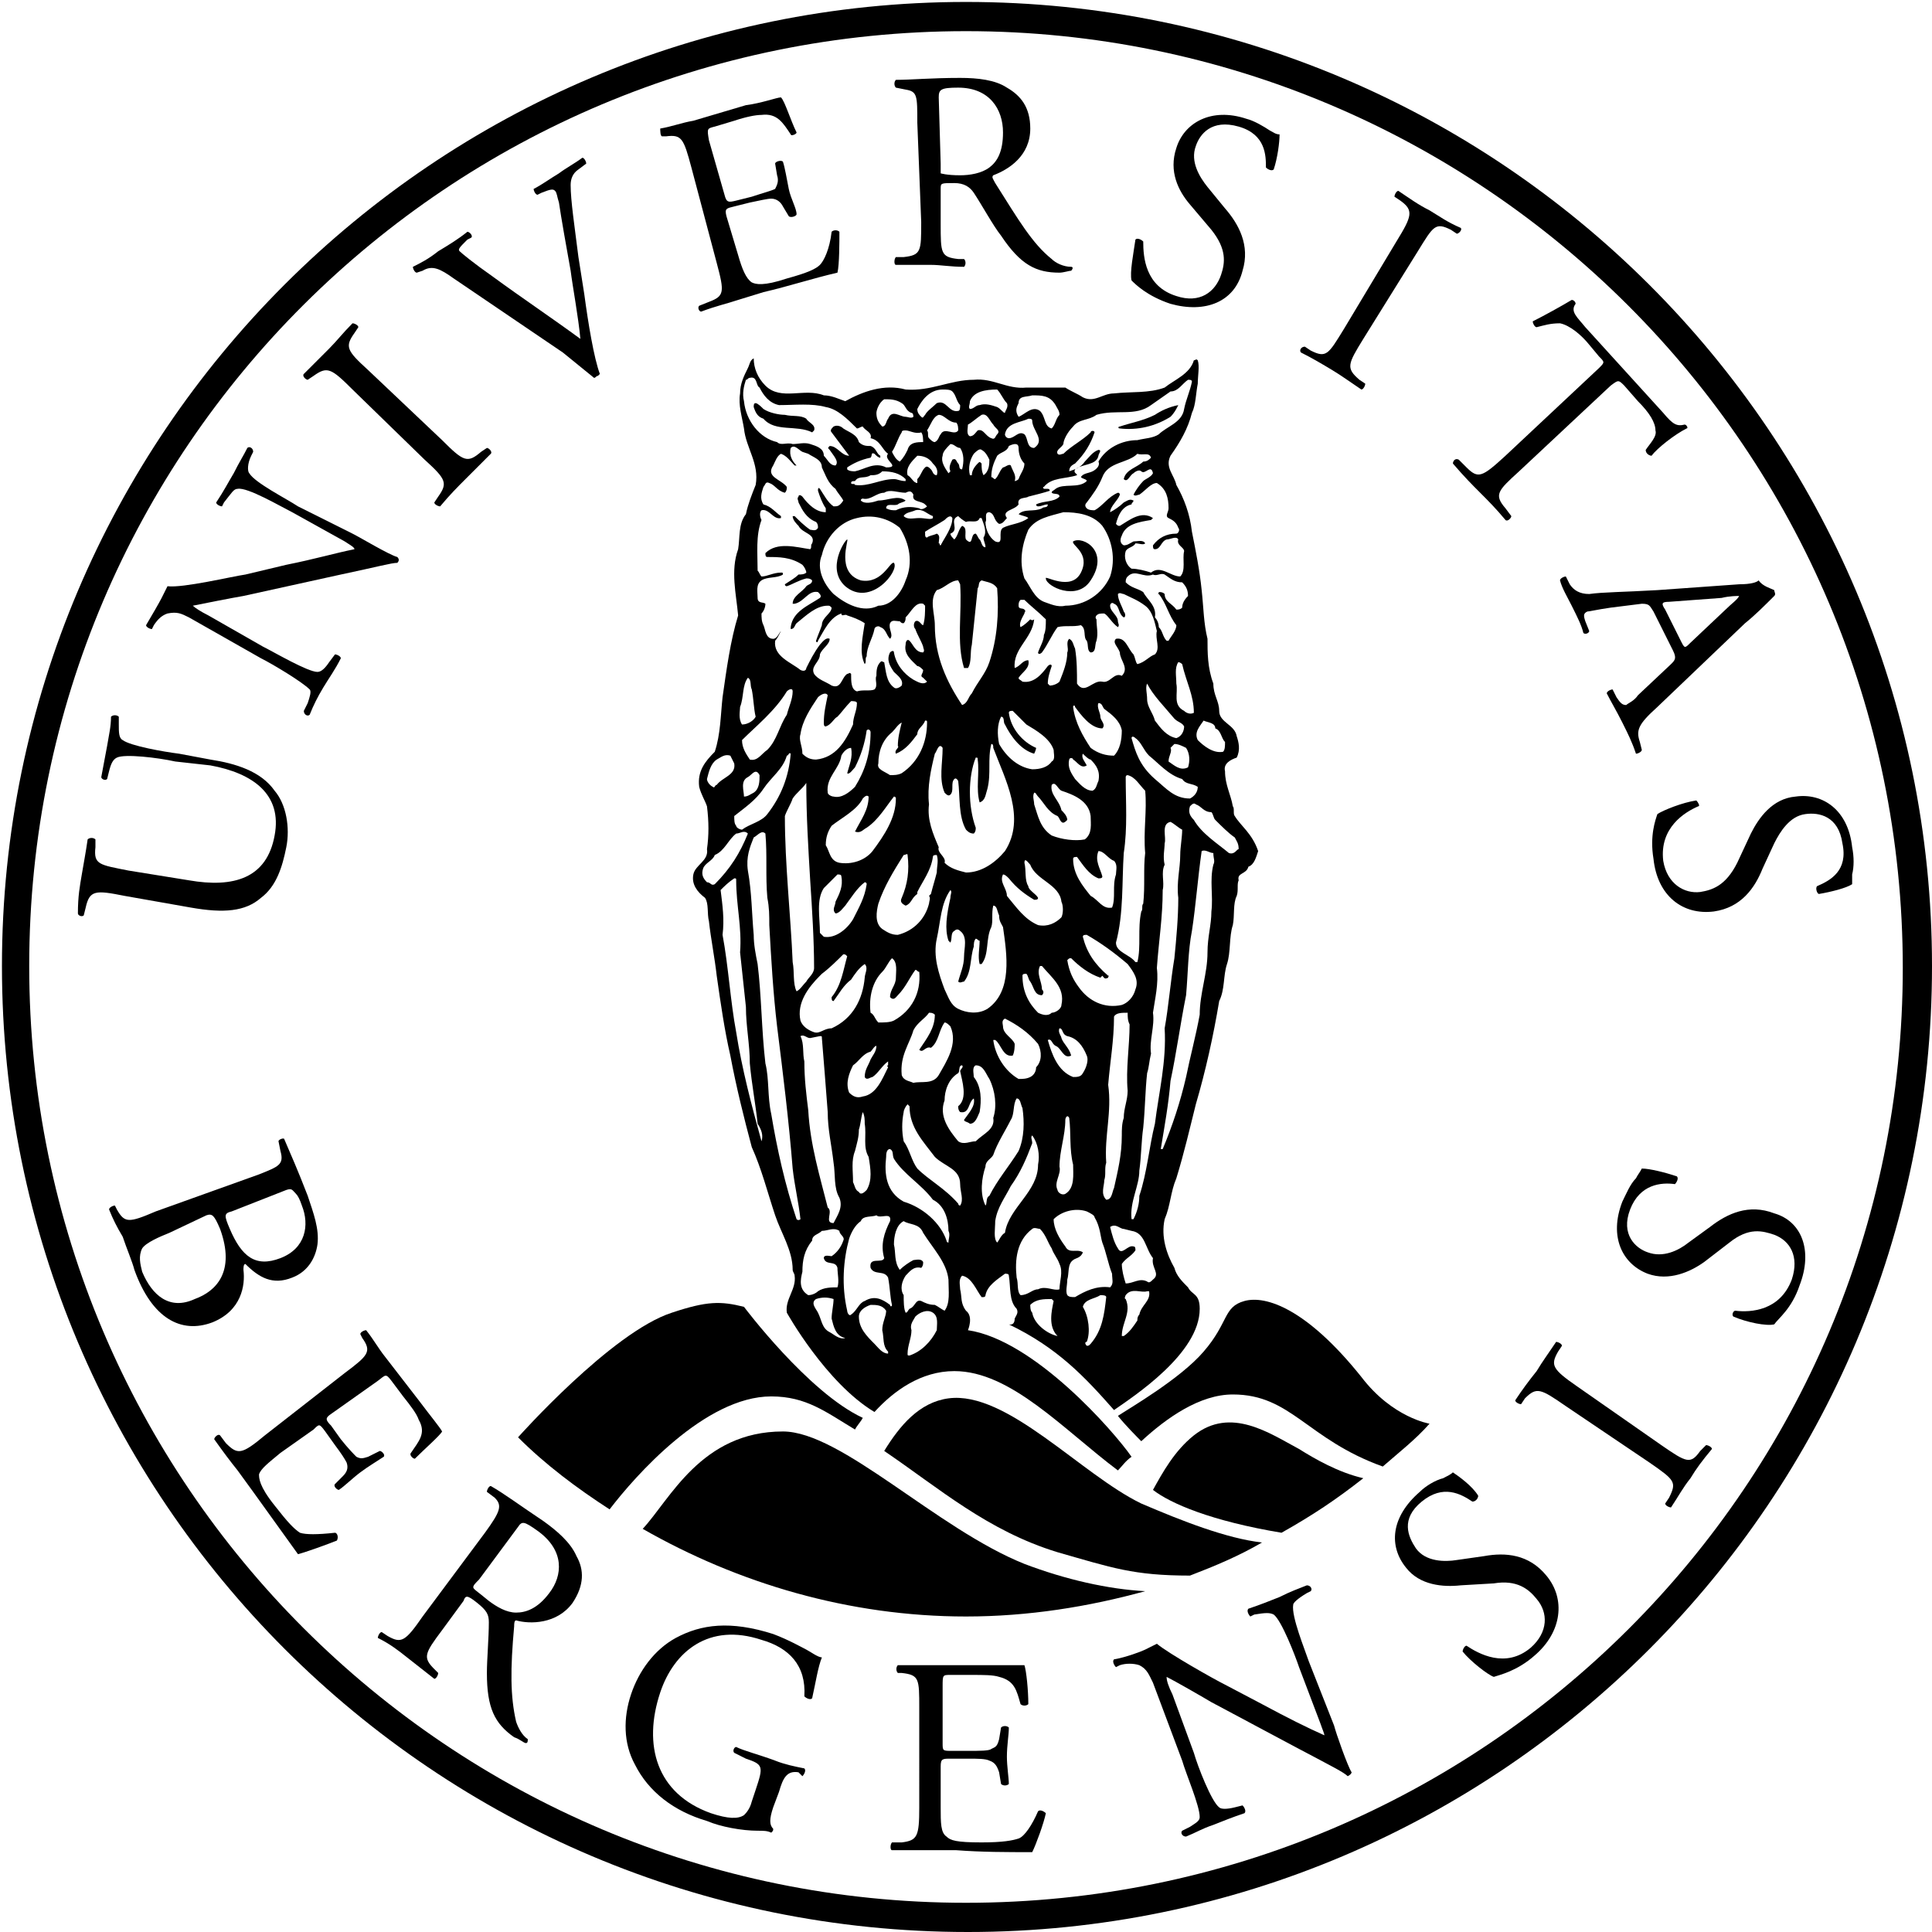 <?xml version="1.0" encoding="utf-8"?>
<!-- Generator: Adobe Illustrator 25.4.1, SVG Export Plug-In . SVG Version: 6.00 Build 0)  -->
<svg version="1.1" id="UiBmerke_grayscale" xmlns="http://www.w3.org/2000/svg" xmlns:xlink="http://www.w3.org/1999/xlink" x="0px"
	 y="0px" viewBox="0 0 99.2 99.2" style="enable-background:new 0 0 99.2 99.2;" xml:space="preserve">
<g>
	<g>
		<g>
			<path d="M9,39.1c-0.9-0.2-2.6-0.4-3-0.2c-0.2,0.1-0.3,0.3-0.4,0.7l-0.1,0.4c-0.1,0.1-0.3,0-0.3-0.1c0.1-0.5,0.2-1.1,0.3-1.6
				c0.1-0.6,0.2-1,0.2-1.5c0.1-0.1,0.3-0.1,0.4,0l0,0.4c0,0.4,0,0.7,0.2,0.8c0.4,0.3,2.1,0.6,2.9,0.7l1.6,0.3
				c1.3,0.2,2.6,0.6,3.3,1.6c0.6,0.7,0.8,1.9,0.6,2.9c-0.2,1-0.5,2-1.3,2.6c-0.8,0.7-1.9,0.8-3.6,0.5l-3.4-0.6
				c-1.5-0.3-1.8-0.3-2,0.6l-0.1,0.4c-0.1,0.1-0.3,0-0.3-0.1C4,46,4.1,45.5,4.2,44.9c0.1-0.6,0.2-1.1,0.3-1.8c0.1-0.1,0.3-0.1,0.4,0
				l0,0.4c-0.1,0.9,0.2,0.9,1.7,1.2l3.1,0.5c2.3,0.4,4-0.1,4.4-2.3c0.4-2.1-1.1-3.2-3.3-3.6L9,39.1z"/>
			<path d="M18.1,27.4c0.4,0.2,1.9,1.1,2.3,1.2c0.1,0.1,0.1,0.2,0,0.3c-0.3,0-1,0.2-2.9,0.6l-5,1.1c-0.6,0.1-2.1,0.4-2.6,0.5l0,0
				c0.1,0.1,0.4,0.3,0.8,0.5l2.8,1.6c0.6,0.3,2.3,1.3,2.8,1.3c0.2,0,0.4-0.2,0.6-0.5l0.3-0.4c0.1,0,0.3,0.1,0.3,0.2
				c-0.3,0.6-0.6,1-0.9,1.5c-0.3,0.5-0.5,0.9-0.7,1.4c-0.1,0.1-0.3,0-0.3-0.2l0.2-0.4c0.1-0.3,0.2-0.6,0.1-0.7
				c-0.4-0.4-1.9-1.3-2.5-1.6l-3.7-2.1c-0.4-0.2-0.6-0.3-1.1-0.2c-0.3,0.1-0.5,0.3-0.7,0.6l-0.1,0.2c-0.1,0-0.3-0.1-0.3-0.2
				c0.3-0.5,0.7-1.2,0.8-1.4c0.1-0.2,0.2-0.4,0.3-0.6c0.8,0.1,3.3-0.5,4-0.6l2.1-0.5c1.5-0.3,2.5-0.6,3.5-0.8l0,0
				c0-0.1-0.2-0.2-0.5-0.4l-2.7-1.5c-0.6-0.3-2.3-1.3-2.8-1.2c-0.2,0-0.3,0.2-0.7,0.7l-0.1,0.2c-0.1,0-0.3-0.1-0.3-0.2
				c0.4-0.6,0.6-1,0.9-1.5c0.3-0.6,0.5-0.9,0.7-1.3c0.1-0.1,0.3,0,0.3,0.2l-0.1,0.2c-0.2,0.4-0.2,0.8-0.1,0.9
				c0.3,0.5,1.9,1.3,2.5,1.7L18.1,27.4z"/>
			<path d="M18.1,20c-1.1-1.1-1.3-1.2-2-0.7l-0.3,0.2c-0.1,0-0.3-0.2-0.2-0.3c0.5-0.5,0.9-0.9,1.3-1.3c0.4-0.4,0.7-0.8,1.2-1.3
				c0.1,0,0.3,0.1,0.3,0.2l-0.2,0.3c-0.5,0.7-0.4,0.9,0.7,1.9l3.8,3.6c1.1,1.1,1.3,1.2,2,0.6l0.3-0.2c0.1,0,0.3,0.2,0.2,0.3
				c-0.5,0.5-0.9,0.9-1.3,1.3c-0.4,0.4-0.8,0.8-1.3,1.4c-0.1,0-0.3-0.1-0.3-0.2l0.2-0.3c0.5-0.7,0.4-0.9-0.7-1.9L18.1,20z"/>
			<path d="M23.3,14.3c-0.7-0.5-1.1-0.7-1.6-0.4L21.4,14c-0.1,0-0.2-0.2-0.2-0.3c0.4-0.2,0.8-0.4,1.3-0.8c0.5-0.3,1-0.6,1.5-1
				c0.1,0,0.3,0.2,0.2,0.3L24,12.3c-0.4,0.4-0.5,0.5-0.4,0.6c0.1,0.1,0.7,0.6,1.7,1.3c1.5,1.1,3,2.1,4.5,3.2
				c-0.1-1.1-0.4-2.7-0.5-3.5c-0.2-1.1-0.5-2.8-0.6-3.5c-0.1-0.3-0.1-0.5-0.2-0.6c-0.1-0.1-0.2-0.1-0.7,0.1l-0.2,0.1
				c-0.1,0-0.2-0.2-0.2-0.3c0.4-0.2,0.8-0.5,1.3-0.8c0.4-0.3,0.8-0.5,1.2-0.8c0.1,0,0.2,0.2,0.2,0.3l-0.4,0.3
				c-0.3,0.2-0.4,0.5-0.4,0.8c0,0.8,0.2,2.1,0.4,3.7l0.3,1.9c0.2,1.5,0.5,3.3,0.8,4.1c0,0-0.1,0.1-0.1,0.1c-0.1,0-0.1,0.1-0.2,0.1
				c-0.5-0.4-1.1-0.9-1.6-1.3L23.3,14.3z"/>
			<path d="M35.5,8.6C35.1,7.1,35,6.9,34.2,7l-0.2,0c-0.1,0-0.1-0.3-0.1-0.4c0.6-0.1,1.1-0.3,1.7-0.4l2.7-0.8
				C39.1,5.3,39.9,5,40.1,5c0.2,0.2,0.5,1.2,0.8,1.8c0,0.1-0.3,0.2-0.3,0.1c-0.4-0.6-0.7-1.1-1.5-1c-0.3,0-0.8,0.1-1.4,0.3l-1,0.3
				c-0.4,0.1-0.4,0.1-0.3,0.7l0.8,2.8c0.1,0.4,0.2,0.4,0.6,0.3l0.8-0.2c0.6-0.2,1-0.3,1.2-0.4C39.9,9.5,40,9.3,39.9,9l-0.1-0.6
				c0-0.1,0.3-0.2,0.4-0.1c0.1,0.3,0.2,0.9,0.3,1.4c0.1,0.5,0.4,1,0.4,1.3c0,0.1-0.3,0.2-0.4,0.1l-0.3-0.5c-0.1-0.2-0.3-0.4-0.6-0.4
				c-0.2,0-0.6,0.1-1.1,0.2l-0.8,0.2c-0.4,0.1-0.5,0.1-0.4,0.5l0.6,2c0.2,0.7,0.4,1.2,0.7,1.4c0.2,0.1,0.6,0.2,1.8-0.2
				c1.1-0.3,1.5-0.5,1.7-0.7c0.2-0.2,0.5-0.8,0.6-1.7c0.1-0.1,0.3-0.1,0.4,0c0,0.5,0,1.7-0.1,2.1c-1.3,0.3-2.5,0.7-3.8,1l-1.3,0.4
				c-0.6,0.2-1.1,0.3-1.9,0.6c-0.1,0-0.2-0.2-0.1-0.3l0.5-0.2c0.8-0.3,0.8-0.5,0.4-2L35.5,8.6z"/>
			<path d="M47.1,6.3c0-1.4,0-1.6-0.6-1.7L46,4.5c-0.1-0.1-0.1-0.3,0-0.4C46.8,4.1,47.8,4,49.3,4c0.9,0,1.8,0.1,2.4,0.5
				c0.7,0.4,1.2,1,1.2,2.1c0,1.4-1.1,2.1-1.9,2.4c-0.1,0.1,0,0.2,0.1,0.4c1.2,1.9,1.9,3.1,2.9,3.9c0.2,0.2,0.6,0.4,1,0.4
				c0.1,0,0.1,0.1,0,0.2c-0.1,0-0.4,0.1-0.6,0.1c-1.2,0-2-0.4-3-1.9c-0.4-0.5-1-1.6-1.4-2.2c-0.2-0.3-0.5-0.5-1-0.5
				c-0.7,0-0.7,0-0.7,0.3l0,1.8c0,1.5,0,1.7,0.9,1.8l0.3,0c0.1,0.1,0.1,0.3,0,0.4c-0.7,0-1.2-0.1-1.7-0.1c-0.6,0-1.1,0-1.8,0
				c-0.1,0-0.1-0.3,0-0.4l0.4,0c0.9-0.1,0.9-0.3,0.9-1.8L47.1,6.3z M48.3,8.4c0,0.3,0,0.4,0,0.5c0,0,0.3,0.1,1,0.1
				c0.5,0,1.1-0.1,1.5-0.4c0.4-0.3,0.7-0.8,0.7-1.8c0-1.2-0.7-2.3-2.3-2.3c-0.9,0-1,0.1-1,0.5L48.3,8.4z"/>
			<path d="M60.1,15.6c-1.2-0.4-1.8-1-2-1.2c-0.1-0.4,0.1-1.4,0.2-2.1c0.1-0.1,0.3,0,0.4,0.1c0,0.8,0.1,2.3,1.7,2.8
				c1.2,0.4,2-0.2,2.3-1.1c0.2-0.6,0.3-1.3-0.5-2.3l-1.1-1.3c-0.6-0.7-1.1-1.7-0.7-2.9c0.4-1.3,1.8-2.1,3.6-1.5
				c0.4,0.1,0.9,0.4,1.2,0.6c0.2,0.1,0.3,0.2,0.5,0.2c0,0.4-0.1,1.2-0.3,1.8c-0.1,0.1-0.3,0-0.4-0.1C65,8,65,6.9,63.6,6.5
				c-1.4-0.4-2,0.4-2.2,1c-0.3,0.8,0.2,1.6,0.6,2.1l0.9,1.1c0.7,0.8,1.3,1.9,0.9,3.2C63.4,15.5,61.9,16.1,60.1,15.6z"/>
			<path d="M71.7,12.4c0.8-1.3,0.9-1.6,0.2-2.1l-0.3-0.2c0-0.1,0.1-0.3,0.2-0.3c0.6,0.4,1,0.7,1.6,1c0.5,0.3,0.9,0.6,1.6,0.9
				c0.1,0.1-0.1,0.3-0.2,0.3l-0.3-0.2c-0.8-0.4-0.9-0.2-1.7,1.1L70,17.4c-0.8,1.3-0.9,1.5-0.2,2.1l0.3,0.2c0,0.1-0.1,0.3-0.2,0.3
				c-0.6-0.4-1-0.7-1.5-1c-0.5-0.3-1-0.6-1.6-0.9c-0.1-0.1,0-0.3,0.2-0.3l0.3,0.2c0.8,0.4,0.9,0.2,1.7-1.1L71.7,12.4z"/>
			<path d="M78,24.2c-1.1,1-1.3,1.2-0.7,1.9l0.3,0.4c0,0.1-0.2,0.3-0.3,0.2c-0.5-0.6-0.9-1-1.3-1.4c-0.4-0.4-0.8-0.8-1.4-1.5
				c0-0.1,0.1-0.3,0.3-0.2l0.4,0.4c0.6,0.6,0.8,0.5,2-0.6l4.8-4.5c0.3-0.3,0.3-0.3,0-0.6l-0.5-0.6c-0.4-0.5-1-1-1.5-1.1
				c-0.5,0-0.8,0.1-1.2,0.2c-0.1,0-0.2-0.2-0.2-0.3c0.6-0.3,1.5-0.8,2-1.1c0.1,0,0.2,0.1,0.2,0.2c-0.3,0.4,0.1,0.7,0.5,1.2l4,4.4
				c0.5,0.6,0.7,0.7,1.1,0.6c0.1,0,0.2,0.2,0.1,0.2c-0.6,0.3-1.5,1-1.8,1.4c-0.1,0-0.3-0.1-0.3-0.3c0.2-0.3,0.6-0.7,0.5-1
				c0-0.4-0.3-0.9-0.9-1.5l-0.7-0.8c-0.3-0.3-0.3-0.3-0.7,0L78,24.2z"/>
			<path d="M85.8,34.1c0.2-0.2,0.3-0.3,0.1-0.7l-1-2c-0.2-0.3-0.2-0.4-0.6-0.4l-1.6,0.2c-0.7,0.1-1.1,0.2-1.2,0.2
				c-0.2,0.1-0.2,0.2-0.1,0.5l0.2,0.5c0,0.1-0.2,0.2-0.3,0.1c-0.1-0.4-0.3-0.8-0.6-1.4c-0.2-0.4-0.5-0.9-0.6-1.3
				c0-0.1,0.2-0.2,0.3-0.2l0.2,0.4c0.2,0.3,0.5,0.5,1,0.5c0.7-0.1,1.8-0.1,3.5-0.2l4.2-0.3c0.6,0,0.9-0.1,1-0.2
				c0.2,0.3,0.6,0.4,0.8,0.5c0,0.1,0.1,0.2,0,0.3c-0.5,0.5-1,1-1.5,1.4l-4.5,4.3c-1,0.9-1.1,1.2-0.9,1.8l0.1,0.4
				c0,0.1-0.2,0.2-0.3,0.2c-0.2-0.6-0.4-1-0.7-1.6c-0.3-0.6-0.6-1.1-0.8-1.5c0-0.1,0.2-0.2,0.3-0.2l0.2,0.4c0.2,0.3,0.3,0.4,0.5,0.4
				c0.1-0.1,0.4-0.2,0.6-0.5L85.8,34.1z M85.7,30.9c-0.4,0-0.4,0.1-0.2,0.4l0.8,1.6c0.2,0.4,0.2,0.4,0.5,0.1l1.8-1.7
				c0.3-0.3,0.6-0.5,0.7-0.7l0,0c-0.1,0-0.5,0-0.9,0.1L85.7,30.9z"/>
			<path d="M84.9,44.1c-0.2-1.2,0.1-2,0.2-2.3c0.3-0.2,1.3-0.6,2-0.7c0.1,0.1,0.2,0.3,0.1,0.3c-0.7,0.3-2,1.1-1.8,2.8
				c0.2,1.2,1.1,1.7,1.9,1.6c0.6-0.1,1.3-0.3,1.9-1.5l0.7-1.5c0.4-0.8,1.1-1.8,2.3-1.9c1.4-0.2,2.7,0.7,2.9,2.6c0.1,0.5,0.1,1,0,1.4
				c0,0.2,0,0.4,0,0.5c-0.3,0.2-1.1,0.4-1.7,0.5c-0.1,0-0.2-0.3-0.1-0.4c0.7-0.3,1.6-0.8,1.3-2.2c-0.2-1.4-1.2-1.6-1.9-1.5
				c-0.8,0.1-1.3,0.9-1.6,1.5l-0.6,1.3c-0.4,1-1.1,2-2.5,2.2C86.4,47,85.1,46,84.9,44.1z"/>
		</g>
		<g>
			<path d="M13.3,60.3c1-0.4,1.3-0.5,1.1-1.2l-0.1-0.5c0-0.1,0.3-0.2,0.3-0.1c0.3,0.7,0.7,1.6,1.2,2.9c0.3,0.9,0.6,1.7,0.5,2.5
				c-0.1,0.7-0.5,1.4-1.3,1.7c-1,0.4-1.7,0-2.4-0.7c-0.1,0-0.1,0.2-0.1,0.3c0.1,0.8-0.1,2.1-1.6,2.7c-1.6,0.6-3.1-0.2-4-2.7
				c-0.1-0.4-0.4-1.1-0.6-1.7C6,63,5.8,62.6,5.6,62.1c0-0.1,0.2-0.2,0.3-0.2l0.1,0.2c0.4,0.7,0.6,0.7,2,0.1L13.3,60.3z M8.7,63.3
				c-0.5,0.2-1.2,0.5-1.4,0.8c-0.2,0.4-0.1,0.8,0,1.2c0.5,1.2,1.4,2,2.7,1.4c1.1-0.4,2.1-1.4,1.3-3.6c-0.3-0.7-0.4-0.8-0.7-0.7
				L8.7,63.3z M11.9,62.2c-0.4,0.1-0.4,0.2-0.1,0.9c0.6,1.4,1.3,2,2.6,1.5c1.3-0.5,1.5-1.7,1.1-2.7c-0.1-0.3-0.2-0.5-0.3-0.6
				C15,61.1,15,61,14.7,61.1L11.9,62.2z"/>
			<path d="M17.7,70.5c1.2-0.9,1.4-1.1,0.9-1.8l-0.1-0.2c0-0.1,0.2-0.2,0.3-0.2c0.4,0.5,0.6,0.9,1,1.4l1.7,2.2
				c0.6,0.8,1.1,1.4,1.2,1.6c-0.1,0.2-0.9,0.9-1.4,1.4c-0.1,0-0.3-0.2-0.2-0.3c0.4-0.6,0.8-1,0.4-1.7c-0.1-0.3-0.4-0.7-0.8-1.2
				l-0.6-0.8c-0.3-0.4-0.3-0.3-0.7,0L17,72.6c-0.3,0.2-0.3,0.3,0,0.6l0.5,0.7c0.4,0.5,0.7,0.8,0.8,0.9c0.2,0.1,0.3,0.1,0.6,0
				l0.6-0.3c0.1,0,0.3,0.2,0.2,0.3c-0.3,0.2-0.8,0.5-1.2,0.8c-0.4,0.3-0.8,0.7-1.1,0.9c-0.1,0-0.3-0.2-0.2-0.3l0.4-0.4
				c0.2-0.2,0.3-0.4,0.2-0.7c-0.1-0.2-0.3-0.5-0.6-0.9l-0.5-0.7c-0.3-0.4-0.3-0.4-0.6-0.1l-1.7,1.2c-0.6,0.5-1,0.8-1.1,1.1
				c0,0.2,0,0.6,0.8,1.6c0.7,0.9,1,1.2,1.3,1.4c0.3,0.1,0.9,0.1,1.8,0c0.1,0,0.2,0.2,0.1,0.4c-0.5,0.2-1.6,0.6-2,0.7
				c-0.8-1.1-1.5-2.1-2.3-3.2l-0.8-1.1c-0.4-0.5-0.7-0.9-1.2-1.6c0-0.1,0.2-0.3,0.3-0.2l0.3,0.4c0.6,0.6,0.8,0.6,2-0.4L17.7,70.5z"
				/>
			<path d="M24.9,78.7c0.8-1.1,0.9-1.4,0.5-1.8L25,76.6c0-0.1,0.1-0.3,0.2-0.3c0.7,0.4,1.5,1,2.7,1.8c0.7,0.5,1.4,1.1,1.7,1.8
				c0.4,0.7,0.4,1.5-0.2,2.4c-0.8,1.1-2.2,1.1-2.9,0.9c-0.1,0-0.1,0.2-0.1,0.3c-0.2,2.2-0.2,3.6,0.1,4.9c0.1,0.3,0.3,0.7,0.6,0.9
				c0,0.1,0,0.2-0.1,0.2c-0.1,0-0.3-0.2-0.6-0.3c-1-0.7-1.4-1.5-1.4-3.3c0-0.7,0.1-1.8,0.1-2.6c0-0.4-0.1-0.6-0.6-1
				c-0.5-0.4-0.6-0.4-0.7-0.1l-1.1,1.5c-0.9,1.2-1,1.4-0.4,2l0.2,0.2c0,0.1-0.1,0.3-0.2,0.3c-0.5-0.4-0.9-0.7-1.4-1.1
				c-0.5-0.4-0.9-0.7-1.5-1c0-0.1,0.1-0.3,0.2-0.3l0.3,0.2c0.7,0.4,0.9,0.3,1.8-1L24.9,78.7z M24.6,81.1c-0.2,0.2-0.3,0.3-0.3,0.4
				c0,0.1,0.2,0.2,0.8,0.7c0.4,0.3,0.9,0.6,1.4,0.6c0.5,0,1.1-0.2,1.7-1c0.7-0.9,0.8-2.2-0.6-3.2c-0.7-0.5-0.8-0.5-1-0.2L24.6,81.1z
				"/>
			<path d="M39.7,92.8c-0.2,0.6-0.2,0.9,0,1.1c0,0.1,0,0.1-0.1,0.2c-0.2-0.1-0.4-0.1-0.7-0.1c-0.8,0-1.9-0.2-2.6-0.5
				c-1.7-0.5-3-1.5-3.7-2.9c-0.6-1.1-0.6-2.4-0.2-3.6c0.4-1.2,1.2-2.3,2.3-2.9c1.3-0.7,2.8-0.9,5-0.2c0.8,0.3,1.5,0.7,1.7,0.8
				c0.2,0.1,0.6,0.4,0.8,0.4c-0.2,0.5-0.3,1.2-0.5,2.1c-0.1,0.1-0.3,0-0.4-0.1c0.1-1.6-0.8-2.5-2.2-2.9c-2.7-0.9-4.5,0.6-5.2,2.7
				c-0.9,2.7-0.2,5.2,2.6,6.2c0.9,0.3,1.4,0.3,1.7,0.1c0.1-0.1,0.3-0.3,0.4-0.7l0.2-0.6c0.4-1.2,0.4-1.3-0.5-1.6l-0.6-0.3
				c-0.1-0.1,0-0.3,0.1-0.3c0.4,0.2,1.2,0.4,2,0.7c0.5,0.2,1,0.3,1.5,0.4c0.1,0.1,0,0.3-0.1,0.4L41,91c-0.6-0.1-0.8,0.3-1,1
				L39.7,92.8z"/>
			<path d="M47.2,87.7c0-1.5,0-1.7-0.9-1.8l-0.2,0c-0.1-0.1-0.1-0.3,0-0.4c0.6,0,1.1,0,1.7,0l2.8,0c0.9,0,1.8,0,2,0
				c0.1,0.3,0.2,1.3,0.2,2c-0.1,0.1-0.3,0.1-0.4,0c-0.2-0.7-0.3-1.2-1.1-1.4C51,86,50.5,86,49.9,86l-1.1,0c-0.4,0-0.4,0-0.4,0.6
				l0,2.9c0,0.4,0,0.4,0.5,0.4l0.8,0c0.6,0,1.1,0,1.2-0.1c0.2-0.1,0.3-0.1,0.4-0.5l0.1-0.6c0.1-0.1,0.3-0.1,0.4,0
				c0,0.4-0.1,0.9-0.1,1.5c0,0.5,0.1,1.1,0.1,1.4c-0.1,0.1-0.3,0.1-0.4,0L51.3,91c-0.1-0.3-0.2-0.5-0.5-0.6
				c-0.2-0.1-0.6-0.1-1.1-0.1l-0.9,0c-0.4,0-0.5,0-0.5,0.4l0,2.1c0,0.8,0,1.3,0.3,1.5c0.2,0.2,0.5,0.3,1.8,0.3
				c1.1,0,1.6-0.1,1.9-0.2c0.3-0.1,0.7-0.7,1-1.4c0.1-0.1,0.3,0,0.4,0.1c-0.1,0.5-0.5,1.6-0.7,2c-1.3,0-2.6,0-3.9-0.1l-1.3,0
				c-0.6,0-1.1,0-2,0c-0.1,0-0.1-0.3,0-0.4l0.5,0c0.8-0.1,0.9-0.3,0.9-1.8L47.2,87.7z"/>
			<path d="M67.2,85.3c-0.2-0.6-0.9-2.3-0.8-2.9c0-0.1,0.2-0.3,0.7-0.6l0.2-0.1c0.1-0.1,0-0.3-0.2-0.3c-0.5,0.2-0.8,0.3-1.4,0.6
				c-0.5,0.2-1,0.4-1.6,0.6c-0.1,0.1,0,0.3,0.1,0.4l0.2-0.1c0.6-0.1,0.8-0.1,1,0c0.4,0.3,1.1,2.1,1.3,2.7l1.1,2.9
				c0.1,0.3,0.2,0.5,0.2,0.6l0,0c-0.9-0.4-1.9-0.9-3.2-1.6l-1.9-1c-0.6-0.3-2.9-1.6-3.5-2.1c-0.2,0.1-0.4,0.2-0.6,0.3
				c-0.2,0.1-1,0.4-1.6,0.5c-0.1,0.1,0,0.3,0.1,0.4l0.2-0.1c0.3-0.1,0.7-0.1,1,0c0.4,0.2,0.5,0.5,0.7,0.9l1.5,4
				c0.2,0.7,0.9,2.3,0.9,2.9c0,0.2-0.2,0.3-0.5,0.5l-0.4,0.2c-0.1,0.1,0,0.3,0.2,0.3c0.5-0.2,0.8-0.4,1.4-0.6c0.5-0.2,1-0.4,1.6-0.6
				c0.1-0.1,0-0.3-0.1-0.4l-0.4,0.1c-0.4,0.1-0.7,0.1-0.8,0c-0.4-0.3-1.1-2.1-1.3-2.8l-1.1-3c-0.2-0.4-0.3-0.7-0.3-0.9l0,0
				c0.4,0.2,1.8,1,2.3,1.3l4.5,2.4c1.7,0.9,2.3,1.2,2.5,1.4c0.2-0.1,0.2-0.2,0.2-0.2c-0.2-0.3-0.8-2-0.9-2.4L67.2,85.3z"/>
			<path d="M78.8,85c-0.9,0.8-1.8,1-2.1,1.1c-0.3-0.1-1.2-0.8-1.6-1.3c0-0.1,0.1-0.3,0.2-0.3c0.6,0.4,2,1.2,3.3,0.1
				c0.9-0.8,0.9-1.8,0.3-2.5c-0.4-0.5-1-1-2.2-0.8L75,81.4c-0.9,0.1-2.1,0-2.8-0.9c-0.9-1.1-0.8-2.6,0.7-3.9
				c0.3-0.3,0.8-0.6,1.2-0.7c0.2-0.1,0.4-0.2,0.5-0.3c0.3,0.2,1,0.7,1.3,1.2c0,0.1-0.1,0.3-0.3,0.3c-0.6-0.4-1.5-0.9-2.6,0
				c-1.1,0.9-0.7,1.8-0.3,2.4c0.5,0.7,1.5,0.7,2.1,0.6l1.4-0.2c1.1-0.2,2.3-0.1,3.2,1C80.4,82.1,80.2,83.8,78.8,85z"/>
			<path d="M80.4,72.2c-1.3-0.9-1.5-1-2.1-0.4l-0.2,0.3c-0.1,0-0.3-0.1-0.3-0.2c0.4-0.6,0.7-1,1.1-1.5c0.3-0.5,0.6-0.9,1-1.5
				c0.1,0,0.3,0.1,0.3,0.2L80,69.4c-0.4,0.7-0.3,0.9,1,1.8l4.3,3c1.3,0.9,1.5,1,2,0.3l0.3-0.3c0.1,0,0.3,0.1,0.3,0.2
				c-0.5,0.6-0.8,1-1.1,1.5c-0.4,0.5-0.6,0.9-1,1.5c-0.1,0-0.3-0.1-0.3-0.2l0.2-0.3c0.4-0.8,0.3-0.9-1-1.8L80.4,72.2z"/>
			<path d="M92.4,66c-0.4,1.2-1.1,1.7-1.3,2c-0.4,0.1-1.4-0.1-2.1-0.4c-0.1-0.1,0-0.3,0.1-0.3c0.8,0.1,2.3,0,2.9-1.6
				c0.4-1.2-0.1-2-0.9-2.3c-0.6-0.2-1.3-0.4-2.3,0.4l-1.3,1c-0.7,0.5-1.8,1-2.9,0.6c-1.3-0.5-2-1.9-1.3-3.7c0.2-0.4,0.4-0.9,0.7-1.2
				c0.1-0.2,0.2-0.3,0.3-0.5c0.4,0,1.2,0.2,1.8,0.4c0.1,0.1,0,0.3-0.1,0.4c-0.7-0.1-1.8,0-2.3,1.3c-0.5,1.3,0.3,2,0.9,2.2
				c0.8,0.3,1.6-0.1,2.1-0.5l1.1-0.8c0.9-0.7,2-1.2,3.3-0.7C92.5,62.7,93.1,64.2,92.4,66z"/>
		</g>
	</g>
	<path d="M49.6,0.1C22.3,0.1,0.1,22.3,0.1,49.6c0,27.4,22.2,49.6,49.6,49.6C77,99.2,99.2,77,99.2,49.6C99.2,22.3,77,0.1,49.6,0.1z
		 M49.6,97.7c-26.5,0-48.1-21.5-48.1-48.1S23.1,1.6,49.6,1.6s48.1,21.5,48.1,48.1C97.7,76.2,76.2,97.7,49.6,97.7z"/>
	<g>
		<path d="M61.3,73.7c-1,0.8-1.6,1.9-2.1,2.8c0.9,0.7,3,1.6,6.6,2.2c1.6-0.9,2.8-1.7,4.2-2.8c-1.3-0.3-2.5-1-3.3-1.5
			C65.2,73.6,63.2,72.2,61.3,73.7z"/>
		<path d="M38.2,67.1c-1.2-0.3-1.9-0.3-3.7,0.3c-3.1,1-7.9,6.4-7.9,6.4c1.4,1.4,3,2.6,4.7,3.7c1.3-1.7,4.9-5.8,8.3-5.8
			c1.8,0,2.8,0.8,4.3,1.7c0.1-0.2,0.3-0.4,0.4-0.6C41.5,71.5,38.2,67.1,38.2,67.1z"/>
		<path d="M48.7,71.8c-1.5,0.2-2.5,1.4-3.3,2.7c2.8,1.9,5.3,4.1,8.9,5.2c2.8,0.8,3.9,1.2,6.8,1.2c1.3-0.5,2.5-1,3.7-1.7
			c-1.8-0.2-4.1-1.1-6.2-2C55.5,75.7,51.7,71.4,48.7,71.8z"/>
	</g>
	<path d="M40.2,73.5c-4.2,0-5.8,3.5-7.2,5c4.9,2.8,10.6,4.5,16.6,4.5c3.2,0,6.3-0.5,9.2-1.3c-1.9-0.1-4.1-0.6-6.2-1.4
		C48.1,78.5,43.2,73.5,40.2,73.5z"/>
	<path d="M69.9,70.7c-2.8-3.5-4.9-4.2-6-3.9c-1.1,0.3-0.8,1.1-2.1,2.6c-1.2,1.4-3.8,2.9-4.4,3.3c0.4,0.5,1,1.1,1.2,1.3
		c1.3-1.2,3-2.4,4.7-2.4c3,0,3.8,2.3,7.7,3.7c0.8-0.7,1.7-1.4,2.4-2.2C73.4,73.1,71.5,72.8,69.9,70.7z"/>
	<g>
		<path d="M63.4,41.9c-0.1-0.1,0-0.4-0.1-0.5c-0.1-0.6-0.4-1.1-0.4-1.8c-0.1-0.4,0.3-0.6,0.6-0.7c0.2-0.4,0.1-0.8,0-1.1
			c-0.1-0.6-0.9-0.7-0.9-1.3c0-0.5-0.3-0.8-0.3-1.4C62,34.3,62,33.5,62,32.8c-0.2-0.8-0.2-1.6-0.3-2.5c-0.1-1-0.3-2-0.5-3
			c-0.1-0.9-0.4-1.7-0.8-2.4c-0.1-0.5-0.6-0.9-0.3-1.5c0.5-0.7,0.9-1.4,1.1-2.2c0.2-0.4,0.2-1,0.3-1.5c0-0.4,0.1-0.9,0-1.2
			c-0.1-0.1-0.1,0-0.2,0c-0.2,0.7-1,1-1.5,1.4c-0.8,0.3-1.7,0.2-2.6,0.3c-0.6,0-1,0.5-1.6,0.2c-0.3-0.2-0.6-0.3-0.9-0.5
			c-0.7,0-1.4,0-2,0c-1,0.1-1.7-0.5-2.7-0.4c-1.2,0-2.2,0.6-3.5,0.5c-1.1-0.3-2.2,0.1-3.1,0.6c-0.3-0.1-0.7-0.3-1.1-0.3
			c-1-0.4-2.2,0.3-3-0.5c-0.4-0.4-0.6-0.9-0.6-1.4c-0.2,0.1-0.2,0.3-0.3,0.5c-0.2,0.4-0.4,0.8-0.4,1.3c-0.1,0.6,0.1,1.2,0.2,1.8
			c0.1,1,0.8,1.8,0.6,2.9c-0.2,0.5-0.4,1-0.5,1.5c-0.4,0.5-0.3,1.2-0.4,1.8c-0.4,1.1-0.1,2.3,0,3.4c-0.4,1.3-0.6,2.8-0.8,4.2
			c-0.1,0.9-0.1,1.9-0.4,2.8c-0.5,0.5-0.9,1-0.8,1.8c0.1,0.4,0.3,0.7,0.4,1c0.1,0.8,0.1,1.5,0,2.2c0.1,0.6-0.6,0.8-0.7,1.3
			c-0.1,0.5,0.2,0.9,0.6,1.2c0.2,0.3,0.1,0.8,0.2,1.2c0.1,0.9,0.3,1.9,0.4,2.8c0.2,1.4,0.4,2.8,0.7,4.1c0.3,1.6,0.7,3.2,1.1,4.7
			c0.5,1.1,0.8,2.3,1.2,3.5c0.3,0.9,0.9,1.8,0.9,2.8c0,0.1,0.1,0.2,0.1,0.3c0.1,0.7-0.5,1.2-0.4,1.9c0,0,2,3.6,4.5,5.1
			c1-1.1,2.4-2.1,4.1-2.1c2.9,0,5.6,3,8.4,5.1c0.2-0.2,0.4-0.5,0.7-0.7c-0.9-1.3-5-6-8.4-6.5c0,0,0.3-0.7-0.1-1
			c-0.3-0.4-0.2-0.7-0.3-1.1c0-0.2-0.1-0.5,0.1-0.7c0.5,0.1,0.7,0.7,1,1.1c0,0,0.1,0,0.1,0c0,0,0.1,0,0.1-0.1c0.1-0.5,0.6-0.8,1-1.1
			c0.1,0,0.2,0,0.2,0.1c0.1,0.6,0,1.3,0.4,1.7c0.1,0.2,0,0.3-0.1,0.5c0,0.4-0.3,0.3-0.3,0.3c2.5,1.2,3.9,2.7,5.4,4.4
			c1-0.7,4.4-2.9,4.4-5.2c0-0.8-0.4-0.7-0.6-1.1c-0.3-0.3-0.6-0.6-0.7-1c-0.4-0.7-0.7-1.6-0.5-2.5c0.3-0.7,0.3-1.4,0.6-2.1
			c0.4-1.3,0.7-2.6,1-3.8c0.5-1.7,0.9-3.5,1.2-5.3c0.3-0.6,0.2-1.3,0.4-1.9c0.2-0.6,0.1-1.4,0.3-2c0.1-0.5,0-1.1,0.2-1.5
			c0.1-0.3,0-0.6,0.1-0.8c-0.1-0.4,0.4-0.3,0.5-0.7c0.3-0.1,0.4-0.5,0.5-0.8C64.3,42.8,63.7,42.4,63.4,41.9z M61.8,37
			c0.2,0.1,0.6,0.1,0.6,0.4c0.3,0.1,0.3,0.5,0.5,0.7c0,0.2,0,0.4-0.1,0.5c-0.5,0.1-1-0.3-1.3-0.6C61.3,37.6,61.6,37.3,61.8,37z
			 M58.8,43.8c-0.1,0.8,0,1.7-0.1,2.6c-0.1,0.1,0,0.3-0.1,0.4c-0.2,0.9,0,1.8-0.2,2.6l-0.1,0c-0.3-0.4-1-0.5-1-1
			c0.4-1.5,0.3-3.1,0.4-4.6c0.2-1.3,0.1-2.6,0.1-3.9c0,0,0-0.1,0.1-0.1c0.4,0.1,0.6,0.5,0.9,0.8C58.9,41.6,58.7,42.7,58.8,43.8z
			 M39.7,32.8c-0.4,0-0.4-0.5-0.5-0.7c-0.1-0.2-0.1-0.4-0.1-0.6c0.1-0.1,0.2-0.3,0.2-0.5c-0.1-0.1-0.4,0-0.4-0.3
			c0-0.3-0.1-0.7,0.2-0.9c0.3-0.2,0.8-0.1,1.1-0.3c0-0.1,0-0.1-0.1-0.1c-0.4,0-0.7,0.2-1,0.2c-0.1-0.1-0.1-0.2-0.2-0.3
			c0-0.9-0.1-1.8,0.2-2.6c-0.1-0.2-0.1-0.4,0-0.5c0.4-0.1,0.6,0.5,1,0.4v-0.1c-0.3-0.2-0.5-0.5-0.9-0.6c-0.2-0.3-0.1-0.6,0-0.9
			c0.1-0.1,0.1-0.3,0.3-0.2c0.3,0.1,0.4,0.4,0.8,0.5c0.1-0.1,0.1-0.2,0.1-0.3c-0.3-0.4-1.1-0.5-0.7-1.1c0.1-0.2,0.2-0.5,0.4-0.6
			c0.3,0.1,0.5,0.4,0.7,0.6l0.1,0c-0.2-0.2-0.4-0.5-0.3-0.9c0.2-0.2,0.4,0.1,0.6,0.2l0.3,0.1c0.3,0.2,0.7,0.3,0.7,0.7
			c0.2,0.4,0.3,0.8,0.7,1.1c0.1,0.2,0.3,0.4,0.4,0.6C43.1,26,43,26,42.8,26c-0.3-0.2-0.5-0.6-0.7-0.9C42,25,42,25.1,42,25.2
			c0.1,0.3,0.2,0.6,0.4,0.9l0,0.2c-0.5,0-0.9-0.4-1.2-0.8c-0.1-0.1-0.2-0.1-0.2,0c-0.1,0.1,0,0.2,0,0.3c0.2,0.4,0.4,0.8,0.9,1
			c0.1,0.1,0.1,0.2,0.1,0.3c-0.1,0.2-0.3,0.1-0.4,0.1c-0.3-0.2-0.6-0.5-0.8-0.7l-0.1,0c0,0.2,0.2,0.4,0.3,0.5
			c0.2,0.4,0.9,0.4,0.7,0.9c-0.1,0.1,0,0.2-0.1,0.3c-0.7-0.1-1.7-0.4-2.3,0.2c0,0.1,0,0.2,0.1,0.2c0.6,0,1.2,0,1.8,0.4
			c0.1,0.1,0.2,0.3,0.2,0.4c-0.1,0.1-0.3,0.1-0.4,0.1c-0.2,0.2-0.4,0.3-0.7,0.5c0,0,0,0.1,0.1,0.1c0.3-0.1,0.6-0.3,1-0.4
			c0.1,0,0.2,0,0.3,0.1c0,0.2-0.2,0.2-0.3,0.3c-0.2,0.3-0.7,0.5-0.7,0.9l0.1,0c0.5-0.1,0.7-0.7,1.2-0.6c0.1,0.1,0.2,0.2,0.1,0.3
			c-0.6,0.4-1.4,0.7-1.5,1.5c0,0.1,0,0.1,0,0.1c0.2,0,0.2-0.2,0.3-0.3c0.5-0.4,1-0.9,1.6-0.9c0.1,0,0.1,0,0.2,0.1
			c0,0.3-0.5,0.5-0.5,0.9c-0.1,0.3-0.2,0.5-0.3,0.8c0,0.1,0.1,0.1,0.1,0c0.3-0.5,0.6-1.2,1.2-1.4c0,0.2,0.2,0,0.3,0.1
			c0.3,0.1,0.6,0.2,0.9,0.4c-0.1,0.7-0.3,1.5,0,2.1c0.1-0.1,0-0.3,0.1-0.4c0-0.5,0.3-0.9,0.4-1.4c0-0.1,0.2-0.2,0.3-0.1
			c0.3,0.1,0.3,0.4,0.5,0.6c0.2-0.2-0.1-0.5,0-0.8c0.1-0.2,0.3-0.1,0.5-0.1c0.1,0.1,0.1,0.1,0.2,0.1c0.1-0.1,0.1-0.2,0.1-0.3
			c0.3-0.3,0.5-0.8,0.9-0.7l0.1,0.1c0,0.3,0,0.7-0.1,1c-0.1,0-0.2-0.3-0.4-0.2c-0.1,0.1-0.1,0.3,0,0.4c0.1,0.3,0.3,0.6,0.4,0.9
			c0,0.1,0.1,0.2,0,0.3c-0.4,0-0.5-0.4-0.7-0.6c-0.1-0.1-0.2,0-0.2,0.2c-0.1,0.5,0.3,0.8,0.6,1.1c0.1,0,0.2,0.1,0.3,0.2
			c0,0.2-0.2,0.3,0,0.4l0.2,0.2c-0.2,0.2-0.5,0-0.7-0.1c-0.5-0.3-0.9-0.8-1-1.4c0-0.1-0.1-0.1-0.2,0c-0.2,0.4,0,0.7,0.2,1
			c0.2,0.2,0.5,0.4,0.4,0.7c-0.1,0.1-0.3,0.2-0.4,0.1c-0.4-0.3-0.4-0.8-0.5-1.3c-0.1,0-0.1-0.1-0.2,0C45,34.2,45,34.5,45,34.7
			c-0.1,0.2,0.1,0.5-0.1,0.7c-0.2,0.1-0.6,0-0.9,0.1c-0.3-0.1-0.3-0.5-0.3-0.9c-0.1-0.1-0.1,0-0.2,0c-0.3,0.2-0.3,0.8-0.8,0.6
			c-0.3-0.2-0.7-0.3-0.9-0.6c-0.2-0.4,0.3-0.6,0.3-1c0.1-0.3,0.5-0.5,0.5-0.8c-0.2-0.1-0.4,0.2-0.5,0.3c-0.3,0.4-0.5,0.8-0.7,1.2
			c0,0.1-0.1,0.2-0.3,0.1c-0.5-0.4-1.4-0.7-1.3-1.5c0.1-0.1,0.2-0.3,0.3-0.5C40,32.5,39.9,32.8,39.7,32.8z M49.5,34.3
			c0.1,0,0.1,0,0.2,0c0.2-0.3,0.1-0.8,0.2-1.2c0.1-1,0.2-1.9,0.3-2.9c0.1-0.1,0-0.3,0.2-0.4c0.3,0.1,0.6,0.1,0.8,0.4
			c0.1,1.3,0,2.6-0.4,3.8c-0.2,0.6-0.6,1-0.9,1.6c-0.2,0.2-0.2,0.5-0.5,0.6c-0.8-1.2-1.4-2.5-1.4-4.1c0-0.6-0.3-1.3,0.1-1.8
			c0.4-0.1,0.7-0.5,1.1-0.5l0.1,0.2C49.4,31.5,49.1,33,49.5,34.3z M53.2,38.4c-0.7-0.3-1.3-1-1.4-1.8c0-0.1,0.1-0.1,0.2-0.1l0.7,0.7
			c0.5,0.3,1.2,0.7,1.4,1.3c0,0.2,0.1,0.5-0.1,0.6c-0.2,0.3-0.6,0.4-1,0.4c-0.7-0.1-1.3-0.6-1.7-1.3c-0.1-0.5-0.1-1,0.1-1.4
			c0.2,0,0.1,0.3,0.2,0.4c0.3,0.6,0.8,1.3,1.5,1.5C53.2,38.5,53.2,38.4,53.2,38.4z M52.9,31.8c-0.1,0.1-0.3,0.3-0.5,0.4
			c-0.1-0.2,0.1-0.5,0.2-0.7c0-0.1,0.1-0.1,0-0.2c-0.1-0.1-0.3,0-0.3-0.2c0-0.1,0-0.2,0.1-0.3l0.2,0c0.3,0.3,0.7,0.6,1.1,1
			c0,0.3,0,0.6-0.1,0.8c0,0.3-0.2,0.6-0.3,0.9c0,0.1,0.1,0.1,0.2,0c0.3-0.4,0.5-0.9,0.8-1.3c0.4-0.1,0.8,0,1.2-0.1
			c0.3,0.2,0.1,0.6,0.3,0.8c0.1,0.2,0,0.5,0.2,0.6c0.3,0,0.2-0.4,0.3-0.6c0.1-0.4,0-0.7,0-1.1c-0.1-0.1,0-0.2,0-0.2
			c0.1-0.1,0.2-0.1,0.4-0.1c0.2,0.1,0.4,0.5,0.7,0.7c0.1-0.1,0-0.2,0-0.3c0-0.3-0.4-0.5-0.4-0.8c0-0.1,0.1-0.2,0.2-0.1
			c0.3,0.1,0.2,0.5,0.5,0.7c0.1,0,0.1-0.2,0-0.3c-0.1-0.3-0.3-0.6-0.3-0.9c0.1-0.1,0.2,0,0.3,0c0.4,0.2,0.7,0.3,1.1,0.6
			c0.4,0.3,0.5,0.9,0.6,1.3c-0.1,0.4,0.2,0.9-0.1,1.2c-0.3,0.1-0.5,0.4-0.9,0.5c-0.1-0.1-0.1-0.3-0.2-0.5c-0.3-0.3-0.4-0.9-0.9-0.8
			c-0.2,0.2,0.1,0.4,0.2,0.7c0,0.4,0.5,0.8,0.1,1.2c-0.4-0.2-0.6,0.4-1,0.3c-0.5-0.1-0.9,0.7-1.3,0.1c0-0.6,0-1.2-0.1-1.8
			c-0.1-0.2-0.1-0.4-0.3-0.5c-0.2,0.2,0,0.5-0.1,0.7c0,0.5-0.2,1-0.4,1.5c-0.1,0.1-0.3,0.2-0.5,0.2c0,0-0.1-0.1-0.1-0.1
			c0-0.3,0.1-0.6,0.2-0.9c0-0.1-0.1-0.1-0.2,0c-0.3,0.4-0.7,0.9-1.3,0.8c-0.1-0.1-0.2-0.1-0.2-0.2c0.2-0.3,0.6-0.5,0.5-0.9
			c-0.3,0-0.4,0.3-0.7,0.4c-0.1-1,0.9-1.5,1-2.5C53,31.9,52.9,31.8,52.9,31.8z M52.8,27.2c0.4-0.6,1.1-0.7,1.8-0.9
			c0.7,0,1.5,0.1,2,0.7c0.5,0.7,0.7,1.7,0.4,2.6c-0.4,0.9-1.3,1.5-2.3,1.5c-0.4,0.1-0.8-0.1-1.1-0.2c-0.5-0.2-0.7-0.8-1-1.2
			C52.3,28.8,52.5,27.9,52.8,27.2z M60.1,38.4c0.1-0.1,0.1-0.1,0.2-0.2c0.2,0,0.4,0.1,0.6,0.2c0.2,0.3,0.2,0.7,0.1,1
			c-0.4,0.2-0.7-0.1-1-0.3C60,38.8,60.2,38.6,60.1,38.4z M60.4,37.9c-0.5-0.1-0.8-0.5-1.1-0.9c-0.1-0.4-0.4-0.7-0.4-1.1
			c0-0.3-0.1-0.6,0-0.8h0c0.3,0.6,0.9,1.2,1.4,1.8c0.2,0.2,0.4,0.2,0.5,0.4C60.8,37.5,60.7,37.8,60.4,37.9z M57.1,46.6
			c-0.5,0.1-0.7-0.4-1.1-0.6c-0.4-0.5-0.9-1.1-0.9-1.9c0-0.1,0.1-0.1,0.2-0.1c0.3,0.4,0.6,0.9,1.1,1.1c0.1,0,0.2,0,0.2-0.1
			c-0.1-0.4-0.4-0.8-0.2-1.3c0.3,0,0.5,0.4,0.8,0.5c0.2,0.2,0.1,0.5,0.1,0.7C57.1,45.5,57.3,46.1,57.1,46.6z M56.9,55.7
			c0.1-1.2,0.3-2.3,0.3-3.5c0.1-0.2,0.4-0.2,0.7-0.2c0,0.2,0,0.4,0.1,0.6c0,1.1-0.2,2.3-0.1,3.4c0,0.5-0.2,0.9-0.2,1.4
			c-0.1,0.3-0.1,0.6-0.1,0.9c0,1-0.2,1.8-0.4,2.7c-0.1,0.2-0.1,0.6-0.4,0.6c-0.3-0.3-0.1-0.7-0.1-1c0.1-0.3,0-0.6,0.1-0.9
			C56.7,58.3,57.1,57.1,56.9,55.7z M56.6,63.8c0.2,0.5,0.3,1.1,0.5,1.6c0,0.3,0.1,0.5-0.1,0.7c-0.7-0.1-1.3,0.2-1.8,0.5
			c-0.2,0-0.3,0-0.4-0.1c-0.1-0.2,0-0.5,0-0.8c0.1-0.3,0-0.8,0.3-1c0.1-0.1,0.4-0.1,0.5-0.4c-0.3-0.2-0.7,0.1-0.9-0.3
			c-0.3-0.4-0.6-0.9-0.6-1.4c0.4-0.4,1.1-0.6,1.7-0.4c0.2,0.1,0.4,0.2,0.4,0.3C56.5,63,56.5,63.5,56.6,63.8z M55.6,67.1
			c0.1-0.4,0.6-0.4,0.9-0.6c0.1,0,0.3,0,0.3,0.1c-0.1,0.9-0.2,1.7-0.8,2.4c-0.1,0.1-0.1,0.1-0.2,0.1c-0.1-0.1-0.1-0.2,0-0.2
			C56,68.4,55.9,67.6,55.6,67.1z M54.3,68.6c-0.5-0.1-1.2-0.6-1.3-1.2c-0.1-0.1-0.1-0.3-0.1-0.4c0.3-0.3,0.7-0.3,1.1-0.3l0.1,0.1
			C54,67.3,53.8,68.1,54.3,68.6z M53.3,66.2c-0.3,0-0.5,0.3-0.9,0.3c-0.2-0.2-0.1-0.6-0.2-0.9c-0.1-0.9,0-1.9,0.8-2.5
			c0.1-0.1,0.3,0,0.4,0c0.3,0.3,0.4,0.7,0.6,1c0.1,0.3,0.3,0.5,0.4,0.8c0.2,0.4,0,0.9,0,1.3C54.1,66.3,53.7,66,53.3,66.2z M47,67.6
			c0.2-0.2,0.6-0.4,0.9-0.2c0.3,0.2,0.2,0.6,0.2,0.9c-0.3,0.6-0.8,1.1-1.4,1.3c-0.1,0-0.1,0-0.1-0.1c0-0.4,0.2-0.8,0.2-1.2
			C46.7,68,46.9,67.8,47,67.6z M48,67c-0.3,0-0.5-0.1-0.7-0.2c-0.3-0.1-0.3,0.3-0.6,0.4c-0.1,0.1-0.1,0.2-0.2,0.2
			c-0.1-0.2-0.1-0.6-0.1-0.9c-0.2-0.3-0.1-0.7,0.1-1c0.2-0.2,0.4-0.5,0.8-0.4c0.1-0.1,0.1-0.2,0.1-0.3c-0.1-0.2-0.4-0.1-0.5-0.1
			c-0.2,0.1-0.5,0.3-0.7,0.5c-0.3-0.4-0.2-0.9-0.3-1.3c0-0.4,0.1-1,0.5-1.2c0.3,0.2,0.8,0.1,1,0.6c0.5,0.8,1.2,1.5,1.3,2.4
			c0,0.6,0.1,1.2-0.2,1.6C48.3,67.2,48.2,67.1,48,67z M46.4,61.7c-0.9-0.5-1-1.4-0.9-2.3c0-0.1,0-0.4,0.2-0.4
			c0.2,0.1,0.1,0.3,0.2,0.5c0.5,0.8,1.4,1.3,2,2.1c0.6,0.3,0.8,1,0.8,1.6c0.1,0.2,0,0.4,0,0.6c-0.1,0-0.1-0.1-0.1-0.1
			C48.3,62.8,47.4,62,46.4,61.7z M42.4,37.3c0.3-0.1,0.4-0.4,0.6-0.5c0.2-0.2,0.4-0.5,0.7-0.8c0.1,0,0.3,0,0.3,0.1
			c0,0.4-0.2,0.7-0.2,1.1c-0.4,0.9-0.9,1.7-1.9,1.8c-0.3,0-0.5-0.1-0.7-0.3c0-0.4-0.2-0.7-0.1-1c0.1-0.7,0.5-1.3,0.9-1.9
			c0.1-0.1,0.4-0.3,0.5-0.1c-0.1,0.5-0.2,0.9-0.2,1.4C42.3,37.2,42.3,37.3,42.4,37.3z M44.5,42.5c0.6-0.4,1-1.1,1.4-1.6
			c0,0,0.1,0,0.1,0.1c0,1-0.6,1.9-1.2,2.7c-0.4,0.5-1.1,0.7-1.7,0.6c-0.5-0.1-0.5-0.6-0.7-0.9c0-0.4,0.1-0.7,0.3-1
			c0.5-0.4,1.3-0.8,1.6-1.4c0.1-0.1,0.2-0.2,0.3-0.1c0,0.7-0.4,1.2-0.7,1.8C44.2,42.8,44.3,42.6,44.5,42.5z M46,38.7
			c0.5-0.2,0.8-0.6,1.1-1c0-0.3,0.3-0.4,0.4-0.7c0.1,0,0.1,0,0.1,0.1c0,1-0.4,2-1.3,2.6c-0.2,0.1-0.4,0.1-0.6,0.1
			c-0.3-0.2-0.7-0.3-0.6-0.6c0-0.6,0.2-1.2,0.7-1.6c0.2-0.2,0.3-0.4,0.5-0.5c-0.1,0.4-0.2,0.8-0.2,1.2C46.2,38.4,45.9,38.5,46,38.7z
			 M48.7,48.3c0,0,0.1,0.1,0.1,0.1c0.1-0.2,0-0.5,0.2-0.6c0.1-0.1,0.2-0.1,0.3,0c0.4,0.3,0.2,0.9,0.2,1.3c0,0.5-0.2,0.9-0.3,1.3
			c0.1,0.1,0.2,0,0.3,0c0.4-0.5,0.3-1.2,0.5-1.8c0-0.1,0-0.3,0.1-0.4c0.1,0,0.1,0.1,0.2,0.1c0,0.4-0.1,0.8,0,1.2l0.1,0
			c0.4-0.5,0.2-1.3,0.5-1.9c0.1-0.3,0-0.7,0.1-1.1c0.2,0,0.2,0.3,0.3,0.5c0,0.3,0.1,0.4,0.2,0.6c0.2,1.4,0.5,3.3-0.8,4.2
			c-0.5,0.3-1.1,0.2-1.5,0c-0.4-0.2-0.5-0.6-0.7-1c-0.3-0.8-0.6-1.7-0.4-2.6c0.2-0.9,0.2-1.8,0.7-2.5c0.1,0.1,0,0.2,0,0.4
			C48.6,47,48.5,47.7,48.7,48.3z M52.8,45.5c-0.2-0.3-0.1-0.8-0.2-1.2c0-0.3,0.2,0,0.3,0.1c0.3,0.8,1.5,1,1.6,1.9
			c0.1,0.2,0.1,0.6,0,0.8c-0.3,0.3-0.7,0.5-1.2,0.4c-0.7-0.3-1.1-0.9-1.6-1.5c0-0.4-0.4-0.7-0.2-1.1c0.1,0,0.2,0.1,0.3,0.2
			c0.4,0.5,0.8,0.8,1.3,1.1c0.1,0,0.2,0,0.2-0.1C53.2,45.9,52.8,45.7,52.8,45.5z M52.1,53.6c-0.1-0.3-0.6-0.5-0.6-0.9
			c0-0.1-0.1-0.3,0.1-0.4c0.6,0.3,1.2,0.7,1.7,1.3c0.2,0.4,0.2,0.9-0.1,1.2c0,0.2-0.1,0.4-0.3,0.5c-0.2,0.1-0.4,0.1-0.6,0.1
			c-0.7-0.4-1.2-1.2-1.3-2h0.1c0.3,0.2,0.4,0.9,0.9,0.8C52.1,54,52.1,53.7,52.1,53.6z M53.3,52c-0.5-0.5-0.8-1.1-0.8-1.9
			c0-0.1,0.1-0.1,0.2-0.1c0.1,0.1,0.1,0.3,0.2,0.4c0.2,0.3,0.2,0.7,0.6,0.7c0.1-0.1,0.1-0.2,0-0.3c0-0.4-0.3-0.8-0.1-1.2h0.1
			c0.5,0.6,1.2,1.1,1,2c0,0.2-0.3,0.4-0.5,0.4C53.8,52.2,53.5,52.1,53.3,52z M46.1,51.1c0.4-0.4,0.6-0.9,0.9-1.3
			c0.1,0,0.1,0.1,0.2,0.1c0.1,1.1-0.4,2-1.3,2.5c-0.2,0.1-0.5,0.1-0.8,0.1c-0.2-0.2-0.2-0.4-0.4-0.5c-0.1-0.8,0.1-1.6,0.6-2.1
			c0.2-0.2,0.3-0.5,0.5-0.7c0.3,0.2,0.2,0.7,0.2,1c0,0.4-0.3,0.6-0.3,1C45.9,51.4,46,51.2,46.1,51.1z M46.9,52.9
			c0.2-0.4,0.6-0.6,0.8-0.9c0.1,0,0.2,0,0.3,0.1c0,0.7-0.4,1.2-0.8,1.8c0.2,0.2,0.3-0.2,0.6-0.1c0.4-0.3,0.4-0.9,0.7-1.3
			c0.1,0,0.2,0.1,0.3,0.2c0.4,0.9-0.2,1.8-0.6,2.5c-0.3,0.5-0.9,0.3-1.3,0.4c-0.2-0.1-0.5-0.1-0.6-0.4
			C46.2,54.2,46.7,53.6,46.9,52.9z M48.1,44.8c-0.1,0.4-0.2,0.7-0.3,1.1L47.7,46c0.1,0.1,0,0.3,0,0.4c-0.2,0.8-0.8,1.4-1.6,1.6
			c-0.3,0-0.5-0.1-0.8-0.3c-0.4-0.3-0.3-0.9-0.2-1.3c0.3-0.9,0.8-1.7,1.3-2.5c0.1,0,0.2-0.1,0.2,0c0.1,0.8,0,1.5-0.3,2.2
			c-0.1,0.2,0,0.3,0.2,0.4c0.3-0.1,0.3-0.4,0.6-0.6l0-0.1c0.3-0.6,0.7-1.1,0.8-1.8c0-0.1,0.1-0.1,0.2-0.1
			C48.2,44.2,48.1,44.5,48.1,44.8z M43.9,40.4c-0.3,0.3-0.7,0.6-1.1,0.5c-0.1,0-0.3-0.1-0.3-0.2c-0.1-0.8,0.6-1.2,0.7-1.9
			c0.1-0.2,0.3-0.4,0.5-0.4c0.1,0.5-0.1,0.9-0.2,1.3c0.1,0.1,0.3-0.2,0.4-0.3c0.3-0.6,0.5-1.2,0.6-1.9c0.1-0.1,0.2,0,0.2,0.1
			C44.7,38.7,44.4,39.6,43.9,40.4z M42.3,45.6l0.7-0.7c0.1,0,0.2,0,0.2,0.1c0.1,0.5-0.1,0.9-0.3,1.3c0,0.2-0.2,0.4,0,0.6
			c0.2,0,0.4-0.3,0.5-0.4c0.3-0.4,0.6-0.9,1-1.2c0,0,0.1,0,0.1,0.1c-0.1,0.7-0.4,1.2-0.7,1.8c-0.3,0.5-0.9,1-1.5,0.9l-0.2-0.2
			C42.1,47.1,41.9,46.2,42.3,45.6z M44.7,54c0.1-0.1,0.2-0.3,0.3-0.3c0,0.3-0.2,0.5-0.3,0.7c-0.1,0.3-0.3,0.5-0.3,0.9
			c0.1,0.2,0.3,0,0.4,0c0.3-0.2,0.5-0.6,0.8-0.8c0,0,0,0.1,0,0.2c-0.1,0,0,0.1,0,0.1c-0.3,0.6-0.6,1.4-1.3,1.5
			c-0.3,0.1-0.5,0-0.7-0.2c-0.2-0.5,0-1,0.2-1.4C44.1,54.5,44.3,54.1,44.7,54z M44.6,59.4c0.1,0.6,0.2,1.2-0.1,1.7
			c-0.1,0.1-0.3,0.3-0.4,0.1c-0.2-0.1-0.2-0.3-0.3-0.5c0-0.6-0.1-1.1,0.1-1.6c0.1-0.4,0.2-0.7,0.2-1.1c0.1-0.3,0.1-0.6,0.2-0.9
			c0.1,0.2,0.1,0.4,0.1,0.6C44.5,58.3,44.3,58.9,44.6,59.4z M43.6,63.6c0.1-0.3,0.3-0.7,0.6-0.9c0.1-0.3,0.6-0.2,0.8-0.3
			c0.2,0.2,0.8-0.2,0.7,0.3c-0.3,0.6-0.5,1.2-0.3,1.9c-0.1,0.3-0.8-0.1-0.7,0.5c0.2,0.4,0.7,0.1,0.9,0.5c0.1,0.5,0.1,1,0.2,1.4
			c0,0.1-0.1,0.1-0.1,0c-0.4-0.3-0.8-0.5-1.3-0.2c-0.3,0.1-0.4,0.5-0.7,0.7c-0.1,0.1-0.2-0.1-0.2-0.2C43.2,66,43.3,64.7,43.6,63.6z
			 M47.1,60c-0.3-0.4-0.4-1-0.7-1.4c-0.1-0.5-0.1-1,0-1.5c0-0.1,0.1-0.3,0.2-0.4l0.1,0.1c0,1.1,0.7,1.8,1.3,2.6
			c0.5,0.5,1.3,0.6,1.3,1.4c0,0.4,0.2,0.8,0,1.1c-0.1,0-0.1-0.1-0.1-0.1C48.5,61,47.7,60.6,47.1,60z M49.2,58.6
			c-0.5-0.6-1-1.3-0.7-2.1c0-0.5,0.2-1.1,0.7-1.4c0.1-0.1,0-0.4,0.2-0.4c0.1,0.1-0.1,0.2-0.1,0.3c0.1,0.5,0.4,1.4-0.1,1.8
			c0,0.1,0,0.2,0.1,0.3c0.5,0.1,0.4-0.5,0.7-0.7c0.1,0.4-0.3,0.8-0.5,1.1c0,0.1,0.2,0.1,0.3,0.2c0.3,0,0.4-0.4,0.5-0.6
			c0.1-0.6,0.1-1.3-0.3-1.8c0-0.2-0.1-0.5,0.1-0.6c0.4,0,0.5,0.4,0.7,0.7c0.3,0.6,0.4,1.4,0.2,2c0.1,0.6-0.5,0.8-0.9,1.2
			C49.8,58.6,49.5,58.8,49.2,58.6z M50.6,59.9c0-0.3,0.3-0.4,0.4-0.6c0.2-0.6,0.6-1.2,0.9-1.8c0.2-0.3,0.1-0.8,0.3-1.1
			c0.2,0,0.2,0.3,0.3,0.5c0.1,0.7,0.1,1.5-0.2,2.2c-0.5,0.8-1.1,1.5-1.5,2.3c-0.2,0.1-0.1,0.4-0.2,0.5
			C50.3,61.3,50.4,60.5,50.6,59.9z M51.1,62.7c0.1-0.7,0.5-1.2,0.8-1.8c0.5-0.7,0.8-1.4,1.1-2.2c0-0.2-0.1-0.3,0-0.4
			c0.3,0.4,0.4,1,0.3,1.5c0,1.4-1.5,2.2-1.7,3.5c-0.2,0.1-0.3,0.4-0.4,0.5C51,63.6,51.1,63.1,51.1,62.7z M54.4,59.9
			c0-0.8,0.3-1.6,0.3-2.4c0-0.1,0.1-0.3,0.2-0.1c0.1,0.8,0,1.6,0.2,2.4c0,0.5,0.1,1.2-0.4,1.5c-0.2,0.1-0.4-0.1-0.4-0.2
			C54.1,60.7,54.5,60.3,54.4,59.9z M55.6,55.1c-0.1,0.2-0.3,0.2-0.5,0.2c-0.8-0.3-1.1-1.2-1.3-1.9c0.2-0.1,0.2,0.2,0.4,0.3
			c0.3,0.1,0.4,0.7,0.8,0.5c-0.1-0.4-0.4-0.6-0.5-0.9c0-0.1-0.2-0.3-0.1-0.5c0.2,0,0.1,0.3,0.4,0.4c0.5,0.1,0.8,0.5,1,1
			C55.9,54.4,55.8,54.8,55.6,55.1z M54,42.9c-0.6-0.4-0.7-1-0.9-1.6c0-0.2-0.1-0.4,0-0.6c0.1,0,0.1,0.1,0.2,0.2c0.3,0.3,0.5,0.8,1,1
			c0.1,0.1,0.1,0.2,0.2,0.3c0.1,0.1,0.2,0,0.3-0.1c0-0.2-0.2-0.4-0.3-0.5c-0.1-0.5-0.6-0.8-0.5-1.3c0.2-0.2,0.3,0.2,0.5,0.3
			c0.6,0.2,1.4,0.5,1.5,1.3c0,0.4,0.1,0.9-0.3,1.2C55.2,43.2,54.5,43.1,54,42.9z M55.6,38.7c0.1,0.1,0.3,0.3,0.4,0.3
			c0.3,0.3,0.5,0.6,0.4,1.1c-0.1,0.2-0.1,0.4-0.3,0.5c-0.4,0-0.7-0.4-0.9-0.6c-0.2-0.3-0.4-0.6-0.3-1c0-0.1,0.2-0.1,0.2,0
			c0.2,0.1,0.4,0.5,0.7,0.3C55.7,39.1,55.5,38.9,55.6,38.7z M56,38.4c-0.4-0.6-0.8-1.3-0.9-2.1c0-0.1,0.1-0.1,0.1,0
			c0.3,0.4,0.8,1.1,1.4,1.1c0.2-0.2-0.1-0.4-0.1-0.6c0-0.2-0.2-0.5-0.1-0.7c0.2,0,0.2,0.2,0.3,0.3c0.4,0.3,0.8,0.6,0.9,1.1
			c0,0.5-0.1,1-0.4,1.3C56.8,38.8,56.4,38.7,56,38.4z M51.6,43.7c-0.5,0.6-1.2,1.1-2,1.1c-0.4-0.1-0.8-0.2-1.1-0.5
			c0.1-0.3-0.4-0.5-0.3-0.8c-0.3-0.7-0.6-1.4-0.5-2.2c-0.1-0.9,0.1-1.8,0.3-2.6c0.1-0.1,0.2-0.6,0.4-0.3c0,0.8-0.2,1.6,0.1,2.3
			c0.1,0.1,0.2,0.2,0.3,0.1c0.2-0.2,0-0.6,0.2-0.8c0.1-0.1,0.2,0.1,0.2,0.1c0.1,0.8,0,1.8,0.4,2.5c0.1,0.1,0.2,0.2,0.4,0.2
			c0.1-0.1,0.1-0.2,0.1-0.3c-0.4-1.1-0.4-2.6,0-3.6c0.1,0,0.1,0,0.1,0.1c0.1,0.7-0.1,1.5,0.1,2.2c0.3-0.1,0.3-0.4,0.4-0.7
			c0.2-0.8,0-1.5,0.2-2.3c0.1,0,0.1,0.1,0.1,0.2C51.6,40,52.7,42,51.6,43.7z M48.2,27.9c0-0.2,0.1-0.4-0.1-0.5
			c-0.2,0.1-0.4,0.1-0.5,0.2c-0.1,0-0.1-0.1-0.1-0.2c0,0,0-0.1,0-0.1c0.3-0.2,0.7-0.4,1-0.6c0.1-0.1,0.3-0.3,0.4-0.1
			c0,0.5-0.4,1-0.6,1.4C48.2,28,48.3,27.9,48.2,27.9z M47.2,26.6c-0.3,0-0.6,0.1-0.8-0.1c0.1-0.2,0.4-0.2,0.6-0.3
			c0.4-0.1,0.6,0.2,0.9,0.3c0,0,0,0.1,0,0.1C47.8,26.7,47.5,26.6,47.2,26.6z M48.1,24.4c-0.2,0-0.2-0.2-0.3-0.3
			c-0.1-0.1-0.2-0.2-0.3-0.1c-0.2,0.2-0.2,0.4-0.4,0.6l0,0.2c-0.2,0-0.3-0.3-0.5-0.4c-0.1-0.4,0.2-0.7,0.5-1c0.3,0,0.6,0.1,0.8,0.4
			C48,23.9,48.2,24.1,48.1,24.4z M46.9,25.4c-0.1,0.4,0.4,0.3,0.6,0.5l0.1,0.1c-0.1,0.1-0.3,0.2-0.4,0.1c-0.4-0.1-0.8-0.1-1.2,0.1
			c-0.2,0-0.3,0-0.5-0.1c0-0.3,0.4-0.1,0.6-0.2c0.1-0.1,0.3-0.1,0.4-0.2c-0.4-0.3-0.9,0-1.4,0c-0.3,0.1-0.7,0.2-0.9,0
			c0-0.1,0.1-0.1,0.1-0.1c0.4,0.1,0.7-0.3,1.1-0.3c0.3-0.2,0.7,0,1.1,0C46.7,25.2,46.8,25.2,46.9,25.4z M45.9,24.6
			c-0.7,0-1.3,0.4-2,0.3c0-0.1-0.2,0-0.2-0.1c0-0.1,0.1-0.1,0.2-0.1c0.2-0.3,0.5-0.1,0.8-0.3c0.2,0,0.4,0,0.6-0.2
			c0.5,0,0.9,0.1,1.2,0.4l0,0.1C46.2,24.7,46.1,24.6,45.9,24.6z M44,26.6c0.8-0.2,1.6,0,2.2,0.5c0.5,0.8,0.7,1.8,0.3,2.7
			c-0.2,0.6-0.7,1.3-1.4,1.3c-0.8,0.4-1.7-0.1-2.3-0.6c-0.5-0.5-0.9-1.3-0.6-2C42.4,27.6,43.1,26.8,44,26.6z M41.4,40.2
			C41.4,40.2,41.4,40.2,41.4,40.2c0,1.7,0.1,3.3,0.2,5c0.1,1.5,0.2,3.1,0.2,4.5c0,0.3-0.3,0.5-0.4,0.7c-0.2,0.2-0.3,0.4-0.5,0.5
			c-0.2-0.4-0.1-1-0.2-1.5c-0.1-2.4-0.4-5-0.4-7.5c0.1-0.3,0.3-0.6,0.4-0.9C40.9,40.7,41.2,40.5,41.4,40.2z M42.1,50.1l0.1-0.1
			c0.4-0.3,0.8-0.7,1.1-1c0.1,0,0.1,0,0.2,0.1c-0.2,0.7-0.3,1.5-0.8,2.1c0,0.1,0,0.2,0.1,0.2c0.3-0.4,0.5-0.8,0.9-1.1
			c0.2-0.3,0.4-0.6,0.7-0.8c0.2,0.2,0,0.5,0,0.7c-0.1,1.1-0.6,2.1-1.7,2.6c-0.4,0-0.6,0.3-0.9,0.2c-0.3-0.1-0.6-0.3-0.7-0.6
			C40.9,51.5,41.5,50.7,42.1,50.1z M41.6,53.3l0.5-0.1c0.1,0,0.1,0,0.1,0.1c0.1,1.2,0.2,2.5,0.3,3.8c0,0.9,0.2,1.7,0.3,2.6
			c0.1,0.6,0,1.3,0.3,1.8c0.2,0.5-0.1,0.9-0.3,1.3c-0.5,0,0-0.6-0.3-0.8c-0.4-1.6-0.9-3.2-1-5c-0.1-0.8-0.2-1.6-0.2-2.5
			c-0.1-0.4,0-0.9-0.2-1.3C41.3,53.1,41.4,53.3,41.6,53.3z M41.2,65.3c0-0.6,0.1-1.1,0.5-1.6c0-0.3,0.3-0.3,0.5-0.5
			c0.3,0,0.6-0.2,0.9,0c0,0.2,0.3,0.3,0.2,0.5c-0.1,0.3-0.3,0.6-0.6,0.8c-0.1,0-0.4-0.1-0.4,0.1c0.1,0.4,0.6,0.1,0.7,0.5
			c0,0.3,0.1,0.7,0,1c-0.3,0-0.7,0-1,0.2c-0.1,0.1-0.3,0.2-0.5,0.2C41,66.2,41.1,65.7,41.2,65.3z M41.9,66.7c0.3-0.1,0.6-0.1,0.9,0
			c0,0.3-0.1,0.7-0.1,1c0.1,0.4,0.2,0.9,0.7,1v0c-0.3,0.1-0.6-0.2-0.8-0.3c-0.4-0.2-0.4-0.6-0.6-1C41.9,67.2,41.6,66.9,41.9,66.7z
			 M44.7,67c0.3,0,0.6,0,0.8,0.3c0,0.3-0.2,0.6-0.2,1c0.1,0.4,0,0.8,0.3,1.1l0,0.1c-0.3,0-0.5-0.3-0.7-0.5c-0.4-0.4-0.8-0.8-0.8-1.4
			C44.1,67.3,44.4,67.1,44.7,67z M57.8,66.7c-0.1,0,0-0.2,0-0.2c0.3-0.4,0.8-0.1,1.1-0.2l0.1,0c0.1,0.5-0.4,0.7-0.5,1.2
			c-0.1,0.1-0.1,0.2-0.1,0.3c-0.2,0.3-0.4,0.6-0.7,0.8l-0.1,0C57.6,67.9,58.1,67.4,57.8,66.7z M59.2,65.7c-0.1,0.1-0.2,0.2-0.3,0.1
			c-0.4-0.2-0.7,0.1-1.1,0.1c-0.1-0.3-0.2-0.7-0.2-1c0.2-0.3,0.5-0.4,0.7-0.7c0-0.1,0-0.2-0.1-0.2c-0.3-0.1-0.6,0.5-0.8,0.1
			c-0.2-0.3-0.3-0.7-0.4-1.1c0.3-0.2,0.5,0.1,0.7,0.1l0.4,0.1c0.7,0.1,0.7,0.9,1.1,1.4C59.1,65.1,59.6,65.4,59.2,65.7z M57.6,51.6
			c-0.9,0.2-1.7-0.2-2.2-0.9c-0.3-0.4-0.5-0.8-0.6-1.4c0.1-0.1,0.1-0.1,0.2-0.1c0.4,0.4,0.9,0.8,1.5,1l0.1-0.1
			c0.1,0.1,0.1,0.2,0.3,0.1c0-0.1,0.1-0.1,0-0.1c-0.7-0.6-1.1-1.2-1.3-2c0-0.1,0.1-0.1,0.2-0.1c0.7,0.4,1.4,0.9,2.1,1.5
			c0.3,0.4,0.6,0.8,0.4,1.3C58.2,51.2,57.9,51.5,57.6,51.6z M58.1,37.9c0-0.1,0.1-0.1,0.2,0c0.3,0.2,0.4,0.6,0.7,0.9
			c0.5,0.4,1,1,1.7,1.2c0.2,0.3,0.5,0.2,0.8,0.4c0,0.3-0.2,0.5-0.4,0.6c-0.8,0-1.2-0.5-1.8-1C58.5,39.3,58.3,38.6,58.1,37.9z
			 M61.3,36.6c-0.2,0.1-0.4,0-0.5-0.1c-0.6-0.3-0.3-0.9-0.4-1.4c0-0.4-0.1-0.8,0.1-1.1c0.1,0,0.2,0.1,0.2,0.1
			C60.9,35,61.3,35.7,61.3,36.6z M60.7,31.2c-0.1,0.1-0.2,0.1-0.3,0.1c-0.2-0.3-0.6-0.4-0.6-0.8c-0.1-0.1-0.2-0.1-0.3-0.1
			c0,0.1-0.1,0.1,0,0.1c0.4,0.5,0.5,1.1,0.9,1.6c0,0.3-0.3,0.6-0.4,0.8c0,0-0.1,0-0.1,0c-0.2-0.2-0.2-0.5-0.4-0.7
			c0-0.2-0.1-0.4-0.2-0.5c0.1-0.6-0.4-0.9-0.6-1.3c-0.3-0.2-0.6-0.2-0.9-0.5c0-0.1,0-0.2,0.1-0.3c0.4-0.4,0.8,0.1,1.3-0.1
			c0.2,0.1,0.4-0.1,0.6,0c0.3,0.2,0.5,0.4,0.9,0.4c0.2,0.2,0.3,0.4,0.3,0.7C60.8,30.8,60.7,31,60.7,31.2z M60,26.1
			c0,0.2-0.2,0.4,0,0.5c0.2,0.1,0.4,0.2,0.5,0.5c0.1,0.1,0,0.3-0.1,0.3c-0.5,0-0.9,0.2-1.2,0.6c0,0.1,0,0.2,0.1,0.2
			c0.3,0,0.3-0.4,0.6-0.5c0.2,0,0.5-0.2,0.6,0c-0.1,0.3,0.3,0.4,0.3,0.6c-0.1,0.4,0.1,1-0.2,1.3c-0.5,0-1-0.6-1.5-0.2
			c-0.3-0.1-0.7-0.2-1-0.2c-0.3-0.2-0.4-0.6-0.3-0.9c0.1-0.2,0.4-0.2,0.5-0.4c0.2,0,0.4,0.1,0.5,0c-0.1-0.2-0.4-0.1-0.6-0.1
			C58,27.9,57.9,28,57.7,28c-0.2-0.1-0.2-0.3-0.1-0.5c0.2-0.6,0.9-0.7,1.5-0.8c0,0,0.1-0.1,0.1-0.1c-0.6-0.4-1.2,0.1-1.7,0.4
			c-0.1,0-0.1,0-0.2-0.1c0.1-0.4,0.3-0.9,0.8-1c0-0.1,0.1-0.1,0.1-0.2c-0.2-0.1-0.3,0-0.5,0.1c-0.2,0.2-0.5,0.4-0.7,0.5
			c0-0.3,0.4-0.6,0.5-0.9c0,0,0-0.1-0.1-0.1c-0.5,0.2-0.8,0.7-1.2,0.9c-0.1,0-0.3,0-0.4-0.1c-0.1-0.1-0.1-0.2,0-0.3
			c0.3-0.4,0.6-0.8,0.8-1.3c0.3-0.8,1.3-0.7,1.8-1.2c0.3,0.1,0.6-0.1,0.7,0.2c-0.1,0.1-0.2,0.2-0.4,0.2c-0.3,0.3-0.9,0.4-1,0.9
			c0.2,0.2,0.3-0.2,0.5-0.3c0.1-0.1,0.3-0.2,0.4-0.1c0.2,0.2,0.5-0.4,0.6,0.1c-0.1,0.2-0.4,0.3-0.5,0.4c-0.2,0.2-0.4,0.5-0.5,0.7
			c0.1,0.1,0.2,0,0.3,0c0.3-0.2,0.6-0.6,0.9-0.6C59.9,25.1,60,25.6,60,26.1z M55.1,21.9c0.3-0.4,0.8-0.3,1.2-0.6
			c1-0.3,2,0.1,2.8-0.5l1-0.7c0.4,0,0.6-0.4,0.9-0.6c0.1,0,0.2,0,0.2,0.1c-0.1,0.5-0.3,0.9-0.4,1.4c-0.1,0.7-0.9,0.9-1.3,1.3
			c-0.3,0.2-0.7,0.2-1.1,0.3c-0.8,0-1.6,0.4-2,1.1c0.1,0.2-0.1,0.4-0.3,0.5c-0.2,0.1-0.5,0.1-0.6,0.3c0.1,0.1,0.3,0.1,0.3,0.2
			c-0.4,0.4-1.2,0.1-1.6,0.4c-0.1,0.1-0.2,0.1-0.2,0.2c0.1,0.1,0.4,0,0.4,0.2c-0.3,0.3-0.8,0.2-1.2,0.4c0,0.1,0.1,0.1,0.1,0.1
			c0.2,0,0.3-0.1,0.5-0.1c0,0.2-0.2,0.1-0.3,0.2c-0.4,0.2-0.9,0-1.2,0.3c0.2,0.1,0.4,0.1,0.5,0.2c-0.4,0.3-0.9,0.3-1.3,0.5
			c-0.3,0.2,0.1,0.9-0.4,0.7c-0.3-0.2-0.5-0.6-0.5-1c0.1-0.1-0.1-0.5,0.2-0.5c0.3,0.1,0.2,0.4,0.5,0.6c0.2,0,0.3-0.2,0.4-0.3
			c-0.3-0.4,0.4-0.4,0.6-0.7c-0.1-0.4,0.4-0.3,0.5-0.4c0.4-0.1,0.8-0.2,1.1-0.3c0-0.1-0.1-0.1-0.1-0.1c-0.1,0-0.1,0-0.2,0
			c0,0-0.1-0.1,0-0.1c0.4-0.5,1.1-0.4,1.7-0.6c0-0.1-0.2-0.1-0.1-0.3c0.4-0.3,1.1-0.2,1.2-0.7c0-0.1,0.2-0.3,0-0.3
			c-0.3,0.1-0.5,0.4-0.7,0.6c-0.2,0.3-0.5,0.4-0.8,0.5c0-0.2,0.1-0.3,0.3-0.4c0.5-0.5,0.8-1,1-1.6c0-0.1-0.2-0.1-0.2,0
			c-0.4,0.4-1,0.7-1.4,1.1c-0.1,0-0.2,0.1-0.3,0c-0.1-0.2,0.2-0.3,0.3-0.5C54.6,22.6,54.8,22.2,55.1,21.9z M50.5,24.4
			c-0.1-0.2-0.1-0.4-0.1-0.6c-0.1-0.1-0.1-0.1-0.2,0c-0.2,0.2-0.3,0.4-0.3,0.6c-0.1,0-0.1,0-0.1,0c-0.1-0.4,0-0.8,0.2-1.1
			c0.1-0.1,0.3-0.3,0.4-0.2c0.2,0.1,0.3,0.3,0.4,0.5C50.8,23.8,50.8,24.2,50.5,24.4z M51.9,23.9c-0.1-0.1-0.3,0.1-0.4,0.1
			c-0.2,0.2-0.2,0.4-0.4,0.6c-0.1,0-0.1-0.1-0.2-0.1c0-0.4,0.1-0.7,0.3-1.1c0.2-0.2,0.5-0.2,0.6-0.5c0.2-0.1,0.5-0.2,0.5,0.1
			c0,0.3,0.1,0.6,0.3,0.8c0,0.3-0.2,0.5-0.3,0.8c-0.1,0.1-0.2,0.1-0.2,0.1C52.2,24.4,52,24.2,51.9,23.9z M52.3,20.7
			c0-0.4,0.4-0.3,0.7-0.4c0.5,0,0.9,0,1.2,0.5c0.1,0.2,0.2,0.3,0.2,0.5c-0.2,0.2-0.2,0.5-0.4,0.7c-0.4-0.1-0.3-0.6-0.6-0.9
			c-0.4-0.3-0.8,0.2-1.1,0.3C52.1,21.1,52.2,20.9,52.3,20.7z M52.8,21.5c0.1,0,0.2,0,0.2,0.1c0,0.5,0.7,1,0.1,1.4
			c-0.4,0-0.3-0.5-0.5-0.7c-0.3-0.2-0.5,0.2-0.8,0.2c-0.1,0-0.2-0.1-0.2-0.2C51.7,21.7,52.4,21.7,52.8,21.5z M49.8,20.6
			c0.2-0.5,0.8-0.6,1.4-0.6c0.2,0.2,0.3,0.5,0.5,0.7c0.1,0.2-0.1,0.4-0.1,0.5c-0.1,0-0.2-0.2-0.4-0.3c-0.3-0.1-0.6-0.2-0.9-0.1
			c-0.2,0-0.3,0.2-0.5,0.2C49.7,20.9,49.8,20.8,49.8,20.6z M50.4,21.3c0.3-0.1,0.4,0.3,0.6,0.5c0.1,0.2,0.4,0.3,0.2,0.5
			c-0.1,0.1-0.1,0.3-0.3,0.2c-0.3-0.1-0.4-0.5-0.7-0.4c-0.1,0.1-0.2,0.3-0.4,0.3c-0.2-0.1-0.1-0.4-0.1-0.6
			C49.9,21.7,50.1,21.5,50.4,21.3z M49.6,26.8c0.2-0.1,0.6,0.1,0.7-0.2l0.1,0c0.1,0.3,0.3,0.7,0.1,1c0,0.2,0.1,0.3,0.1,0.5
			c-0.2,0-0.2-0.3-0.3-0.4c-0.1-0.1-0.1-0.2-0.2-0.3c-0.3,0-0.1,0.7-0.5,0.3c-0.1-0.2,0.1-0.6-0.2-0.7c-0.2,0.2-0.2,0.5-0.4,0.7
			c-0.1-0.1-0.2-0.2-0.2-0.3c0.5-0.2-0.1-0.7,0.4-0.9C49.4,26.7,49.6,26.8,49.6,26.8z M49.4,24.1c-0.2,0-0.1-0.2-0.2-0.3
			c-0.1-0.1-0.1-0.3-0.3-0.2c-0.1,0.2-0.2,0.4-0.1,0.6l-0.1,0.1c-0.2-0.3-0.4-0.6-0.3-0.9c0-0.2,0.2-0.4,0.4-0.6
			c0.2,0,0.3,0.2,0.5,0.2C49.5,23.3,49.5,23.7,49.4,24.1z M48.3,22.3c-0.1,0.1-0.1,0.3-0.3,0.4c-0.1,0-0.2-0.1-0.3-0.2
			c-0.1-0.1,0-0.3-0.1-0.4c0.2-0.3,0.3-0.7,0.6-0.8c0.3,0,0.5,0.4,0.9,0.4c0.1,0.1,0.1,0.3,0.1,0.4C49,22.4,48.5,21.9,48.3,22.3z
			 M48.4,20c0.2,0,0.4,0,0.5,0.1c0.2,0.2,0.2,0.5,0.4,0.7c0,0.1,0,0.3-0.1,0.3c-0.5,0.1-0.6-0.6-1.1-0.4c-0.2,0.2-0.5,0.4-0.6,0.6
			c-0.1,0.1-0.1,0.2-0.2,0.1c-0.1-0.1-0.2-0.2-0.2-0.4C47.3,20.6,47.7,20,48.4,20z M47.3,22.2c0.1,0.1,0.1,0.4,0.1,0.5
			c-0.3,0-0.7,0-0.8,0.4c-0.1,0.2-0.2,0.4-0.4,0.6c-0.2-0.1-0.3-0.3-0.4-0.5c0.2-0.3,0.3-0.7,0.5-1c0-0.1,0.1-0.1,0.2-0.1
			C46.7,22.1,47,22.3,47.3,22.2z M45.4,20.5c0.3,0,0.6,0,0.9,0.2c0.2,0.1,0.2,0.4,0.5,0.5c0.1,0,0.1,0.2,0.1,0.2
			c-0.1,0.1-0.3,0-0.4,0c-0.3,0-0.7-0.4-0.9,0.1c-0.1,0.1-0.1,0.4-0.3,0.4c-0.2-0.2-0.3-0.4-0.3-0.7C45,21.1,45.1,20.7,45.4,20.5z
			 M38.2,20.6c-0.1-0.4,0-0.8,0.1-1.1c0.1,0,0.1-0.1,0.2-0.1c0.4-0.1,0.3,0.4,0.5,0.5c0.2,0.4,0.5,0.8,1,0.9c0.8,0,1.7-0.1,2.4,0.1
			c0.6,0.1,1.1,0.6,1.6,1.1c0.1,0,0.2-0.1,0.3-0.1c0.1,0.2,0.5,0.3,0.4,0.6c0.5,0.1,0.6,0.6,0.9,0.8c-0.3,0.3,0.7,0.7-0.1,0.7
			c-0.6-0.3-1.1,0.1-1.6,0.2c-0.1,0-0.3,0-0.4-0.1l0-0.1c0.3-0.2,0.7-0.4,1.2-0.5c0.1-0.1,0-0.3,0.2-0.2c0.1,0.1,0.2,0.2,0.3,0.2
			c0,0,0-0.1,0-0.1C45,23.3,45,23,44.7,22.9c-0.2,0-0.4,0-0.6-0.2c-0.1-0.4-0.5-0.5-0.8-0.7c-0.1-0.1-0.3-0.2-0.5-0.1
			c-0.1,0.1-0.2,0.2-0.1,0.3c0.3,0.4,0.6,0.8,0.9,1.2v0c-0.4,0-0.6-0.5-1-0.5c-0.1,0.1-0.1,0.1,0,0.2c0.2,0.3,0.5,0.6,0.3,0.8
			c-0.3,0-0.4-0.3-0.6-0.5c0-0.4-0.4-0.5-0.7-0.6c-0.3-0.1-0.6,0-0.9,0c-0.3-0.1-0.6,0.1-0.8-0.1C39,22.5,38.3,21.6,38.2,20.6z
			 M38,36.3c0.2-0.5,0.1-1.1,0.4-1.5c0.2,0.1,0.1,0.4,0.2,0.6c0.1,0.5,0.1,1,0.2,1.4c-0.1,0.2-0.4,0.4-0.7,0.4
			C37.9,36.9,38,36.5,38,36.3z M40.4,35.5c0.1-0.1,0.3-0.2,0.3,0c0,0.4-0.2,0.8-0.3,1.2c-0.4,0.6-0.5,1.3-1,1.8
			c-0.3,0.2-0.5,0.6-0.9,0.5c-0.2-0.3-0.4-0.6-0.4-1C38.8,37.3,39.8,36.5,40.4,35.5z M38.7,40.7c-0.2,0.1-0.3,0.2-0.5,0.2
			c0-0.3-0.2-0.8,0.2-1c0.2-0.1,0.4-0.5,0.6-0.1C39,40.1,39,40.5,38.7,40.7z M39.2,40.5c0.4-0.6,1-1,1.2-1.7c0.1,0,0.1-0.2,0.2-0.1
			c-0.1,1.2-0.5,2.2-1.2,3.1c-0.3,0.4-0.9,0.5-1.3,0.8c-0.1,0-0.3-0.1-0.3-0.2c-0.1-0.1-0.1-0.3-0.1-0.5
			C38.2,41.5,38.8,41.1,39.2,40.5z M36.3,40c0.1-0.4,0.2-0.8,0.5-1c0.2-0.1,0.4-0.3,0.7-0.2l0.2,0.4c0.1,0.6-0.6,0.7-0.9,1.1
			c-0.1,0-0.1,0.2-0.2,0.1C36.4,40.3,36.3,40.1,36.3,40z M36.7,45.4c-0.2,0.1-0.2-0.1-0.4-0.1c-0.2-0.2-0.3-0.4-0.2-0.7
			c0.1-0.3,0.5-0.4,0.6-0.7c0.5-0.2,0.7-0.8,1.1-1.1c0.2,0,0.4-0.2,0.6,0C38,43.8,37.5,44.6,36.7,45.4z M39.1,58.6
			c-0.5-1.8-1-3.7-1.3-5.6c-0.3-1.6-0.4-3.4-0.7-5c0.1-0.8,0-1.5-0.1-2.3c0.2-0.2,0.4-0.4,0.7-0.6c0.1,0,0.1,0,0.1,0.1
			c0,1.3,0.3,2.4,0.2,3.7c0.1,0.9,0.2,1.9,0.3,2.8c0,1,0.2,1.9,0.2,2.9c0.1,1.1,0.3,2.1,0.4,3.1C39.1,58,39.2,58.3,39.1,58.6
			L39.1,58.6L39.1,58.6z M39.6,57.2c-0.2-0.9-0.1-1.8-0.3-2.6c-0.2-1.7-0.2-3.5-0.4-5.1c-0.1-0.5-0.2-1-0.2-1.5
			c-0.1-1.1-0.1-2.2-0.3-3.3c-0.1-0.7,0.1-1.2,0.3-1.7c0.2-0.1,0.4-0.4,0.6-0.2c0.1,1.1,0,2.2,0.1,3.3c0.1,0.5,0.1,0.9,0.1,1.4
			c0.1,1.8,0.2,3.5,0.4,5.2c0.3,2.4,0.6,4.8,0.8,7.3c0.1,0.9,0.3,1.7,0.4,2.6c0,0-0.1,0.1-0.2,0C40.3,60.8,39.9,59,39.6,57.2z
			 M59.3,57.7c-0.3,1.2-0.4,2.5-0.8,3.7c0,0.4-0.1,0.8-0.3,1.2c0,0-0.1,0-0.1,0c-0.1-0.9,0.4-1.7,0.4-2.5c0.1-0.7,0.1-1.5,0.2-2.2
			c0.1-1,0.1-1.9,0.2-2.8c0.1-0.3,0.1-0.6,0.2-1c-0.1-0.7,0.2-1.4,0.1-2.1c0.1-0.7,0.3-1.5,0.2-2.3c0.1-1.4,0.3-2.6,0.3-4
			c0.1-0.4-0.1-0.9,0.1-1.3c-0.1-0.4,0-0.8,0-1.1c0.1-0.3-0.2-1,0.3-1.1c0.2,0.1,0.4,0.3,0.6,0.4c0,0.4-0.1,0.9-0.1,1.3
			c0,0.7-0.2,1.4-0.1,2.2c0,1-0.1,2.1-0.2,3.1c-0.2,1.2-0.3,2.5-0.5,3.6C59.9,54.5,59.5,56.1,59.3,57.7z M62.3,44.4
			c-0.2,0.8,0,1.6-0.1,2.4c0,0.7-0.2,1.3-0.2,2.1c0,1.1-0.4,2.1-0.4,3.2c-0.2,1.1-0.5,2.2-0.7,3.2c-0.3,1.3-0.7,2.5-1.2,3.7
			c0,0-0.1,0-0.1,0c0.2-1.2,0.4-2.3,0.5-3.5c0.3-1.4,0.5-2.9,0.8-4.4c0.1-1.1,0.1-2.3,0.3-3.3c0.2-1.3,0.3-2.7,0.5-4.1
			c0.2-0.1,0.4,0.1,0.6,0.1C62.3,44.1,62.4,44.2,62.3,44.4z M63.1,43.8c-0.6-0.5-1.4-1-1.8-1.7c-0.2-0.2-0.3-0.4-0.2-0.7
			c0.1-0.1,0.2-0.2,0.3-0.1c0.3,0.1,0.4,0.4,0.8,0.4c0.1,0.1,0.1,0.3,0.2,0.4c0.3,0.3,0.7,0.7,1,0.9c0.1,0.2,0.2,0.3,0.2,0.6
			C63.5,43.6,63.4,43.9,63.1,43.8z"/>
		<path d="M39.2,21c0.3,0.2,0.8,0.3,1.1,0.3c0.4,0.1,0.8,0,1.1,0.2c0.1,0.2,0.5,0.3,0.4,0.6l-0.1,0.1c-0.8-0.4-1.9,0-2.5-0.7
			c-0.3-0.1-0.4-0.3-0.5-0.6c0-0.1,0-0.2,0.1-0.2C38.9,20.7,39.1,20.9,39.2,21z"/>
		<path d="M60.5,20.8c-0.1,0.2-0.2,0.4-0.4,0.6c-0.8,0.5-1.7,0.7-2.6,0.6c-0.1,0-0.1-0.1,0-0.1c0.6-0.2,1.2-0.3,1.8-0.6
			C59.6,21.1,60,20.9,60.5,20.8L60.5,20.8z"/>
		<path d="M43.5,27.7c-0.1,0-1.1,1.5-0.1,2.4c1.3,1.1,2.8-0.8,2.5-1.2c-0.2-0.1-0.6,1.1-1.7,0.9C42.9,29.4,43.6,27.7,43.5,27.7z"/>
		<path d="M53.7,29.7c0,0.4,1.6,1.2,2.3,0.1c1-1.5-0.4-2.3-0.9-2c-0.1,0.2,0.9,0.6,0.4,1.6C55,30.4,53.6,29.5,53.7,29.7z"/>
	</g>
</g>
</svg>
